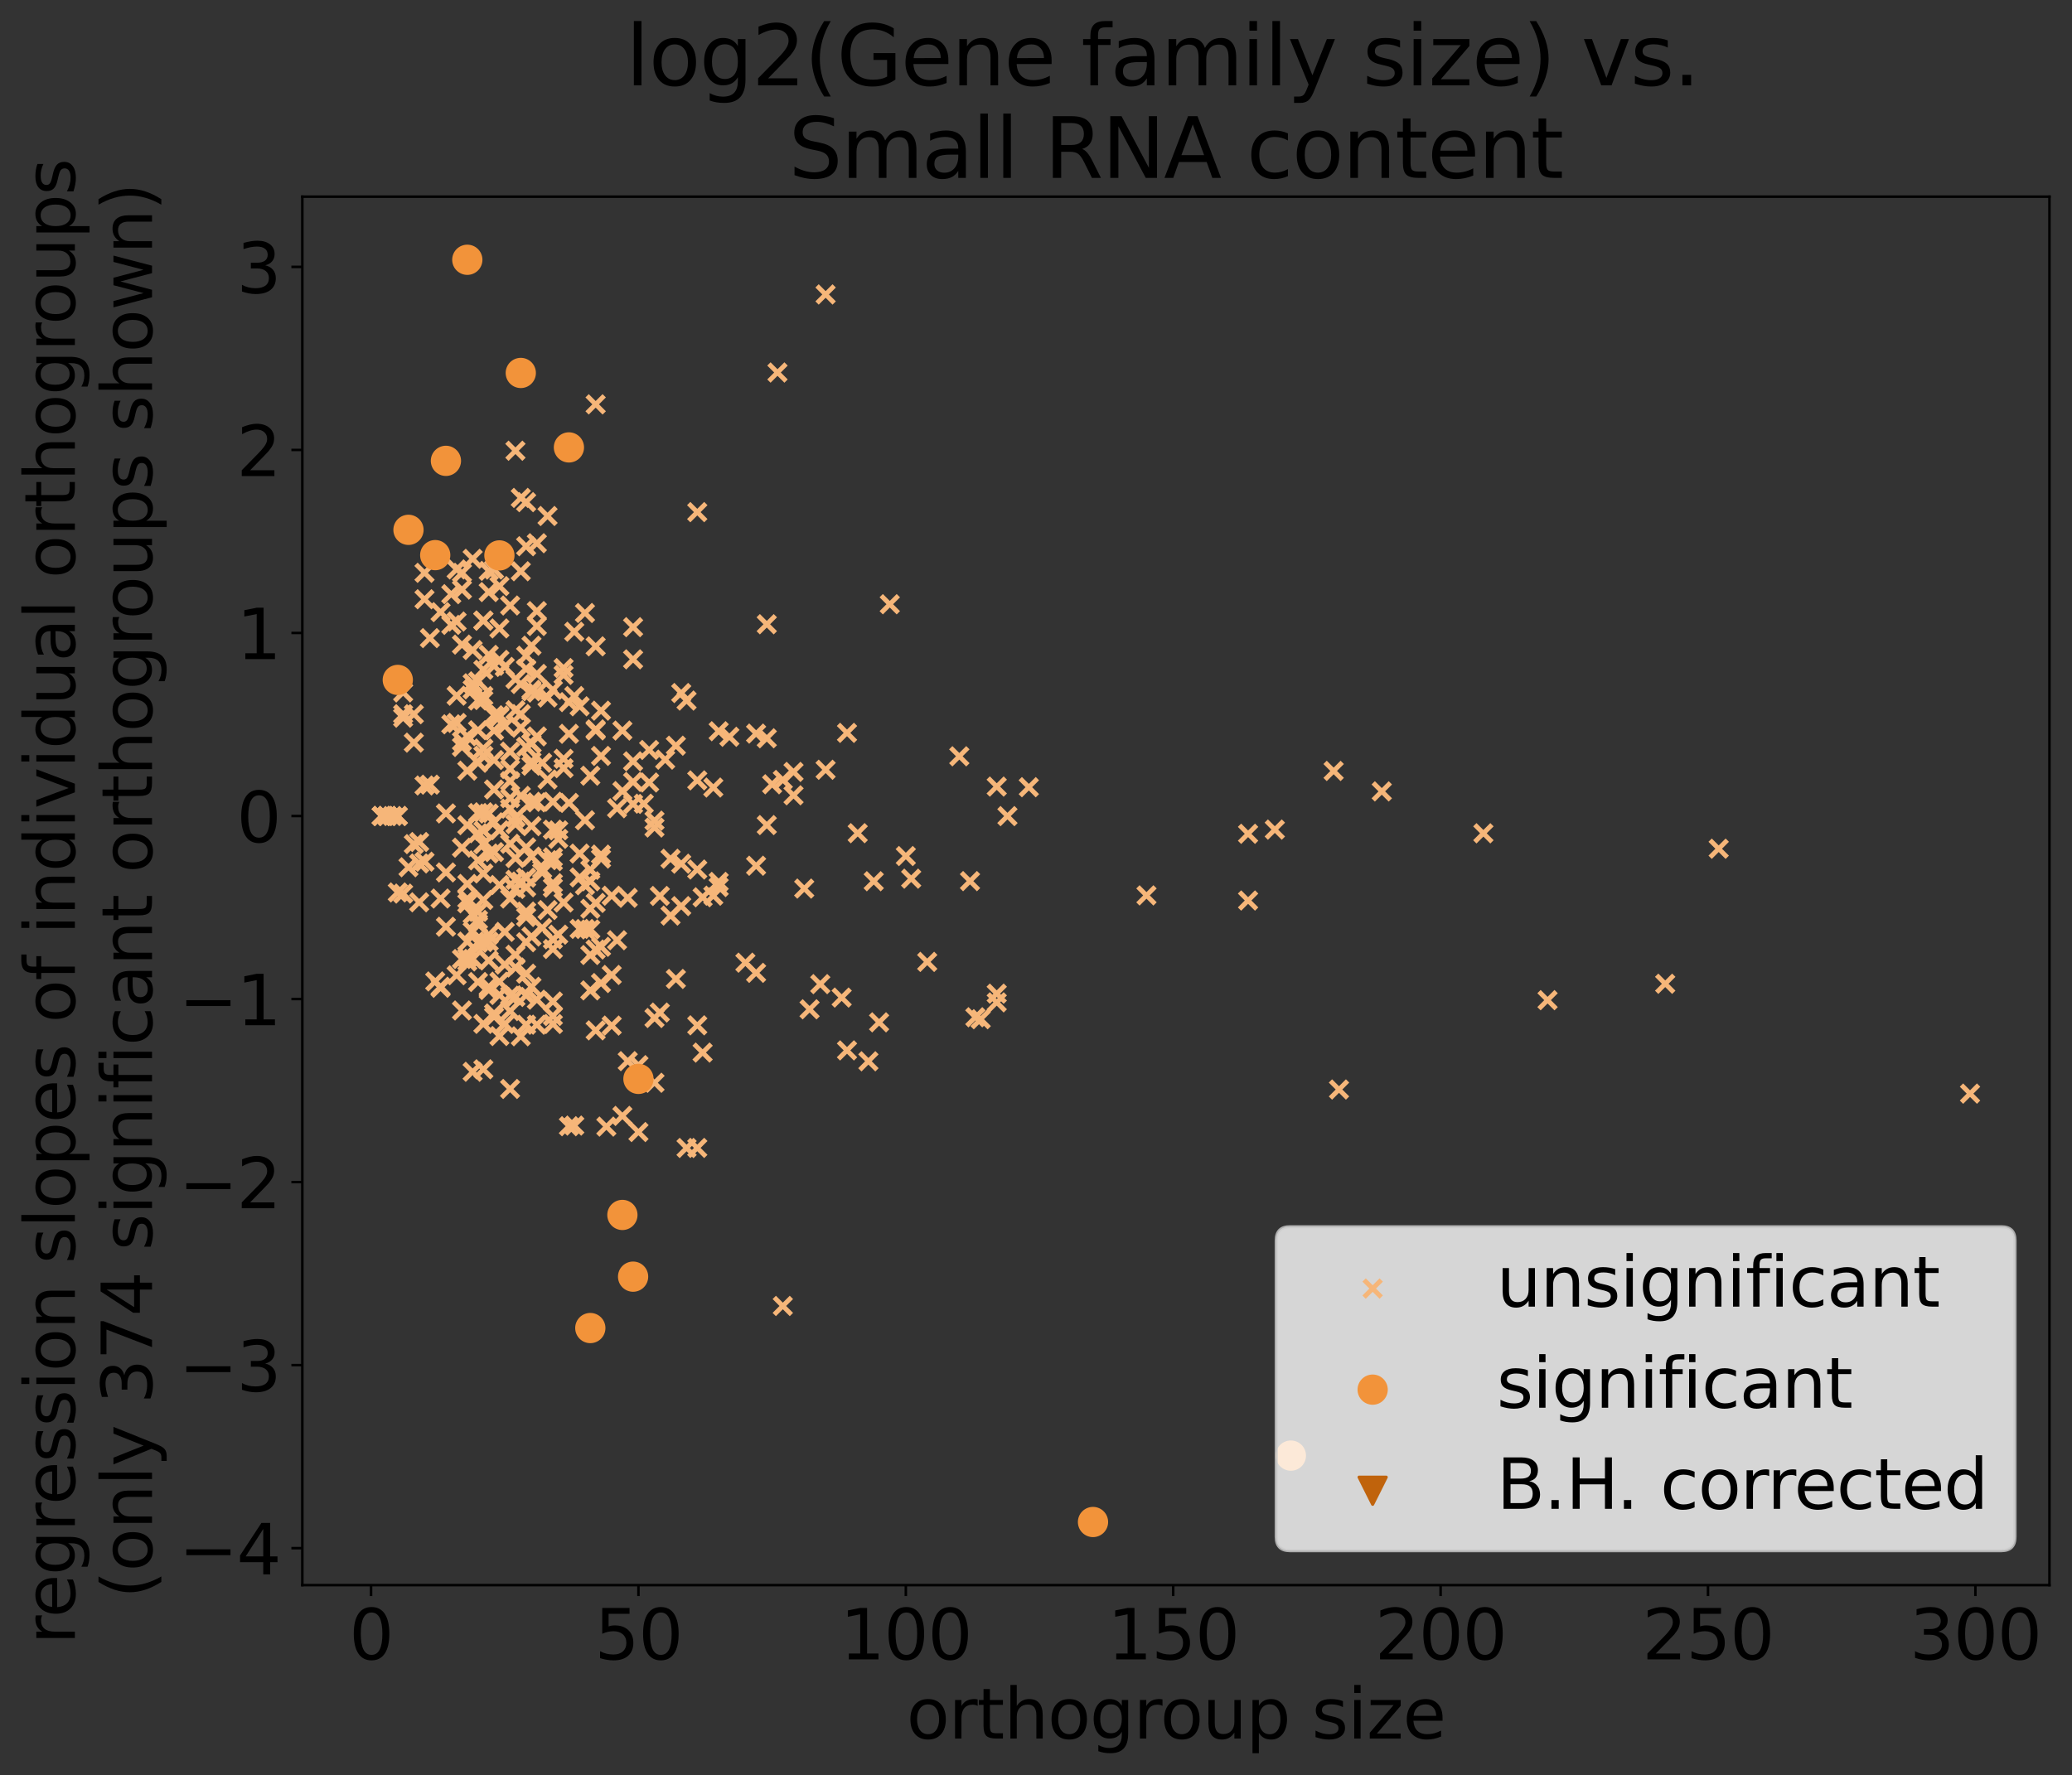 <?xml version="1.0" encoding="utf-8" standalone="no"?>
<!DOCTYPE svg PUBLIC "-//W3C//DTD SVG 1.1//EN"
  "http://www.w3.org/Graphics/SVG/1.1/DTD/svg11.dtd">
<svg xmlns:xlink="http://www.w3.org/1999/xlink" width="661.76pt" height="567.126pt" viewBox="0 0 661.76 567.126" xmlns="http://www.w3.org/2000/svg" version="1.1">
 <rect x="0" y="0" width="661.76" height="567.126" fill="#333333" stroke="none"/>
 <defs>
  <style type="text/css">*{stroke-linejoin: round; stroke-linecap: butt}</style>
 </defs>
 <g id="figure_1">
  <g id="patch_1">
   <path d="M -0 567.126 
L 661.76 567.126 
L 661.76 0 
L -0 0 
L -0 567.126 
z
" style="fill: none"/>
  </g>
  <g id="axes_1">
   <g id="patch_2">
    <path d="M 96.56 506.342 
L 654.56 506.342 
L 654.56 62.822 
L 96.56 62.822 
L 96.56 506.342 
z
" style="fill: none"/>
   </g>
   <g id="PathCollection_1">
    <defs>
     <path id="m6c265d17c9" d="M -2.739 2.739 
L 2.739 -2.739 
M -2.739 -2.739 
L 2.739 2.739 
" style="stroke: #f6b679; stroke-width: 1.5"/>
    </defs>
    <g clip-path="url(#p82e0366557)">
     <use xlink:href="#m6c265d17c9" x="156.083" y="272.622" style="fill: #f6b679; stroke: #f6b679; stroke-width: 1.5"/>
     <use xlink:href="#m6c265d17c9" x="217.571" y="275.897" style="fill: #f6b679; stroke: #f6b679; stroke-width: 1.5"/>
     <use xlink:href="#m6c265d17c9" x="188.535" y="277.866" style="fill: #f6b679; stroke: #f6b679; stroke-width: 1.5"/>
     <use xlink:href="#m6c265d17c9" x="289.306" y="273.449" style="fill: #f6b679; stroke: #f6b679; stroke-width: 1.5"/>
     <use xlink:href="#m6c265d17c9" x="157.791" y="233.355" style="fill: #f6b679; stroke: #f6b679; stroke-width: 1.5"/>
     <use xlink:href="#m6c265d17c9" x="164.623" y="309.049" style="fill: #f6b679; stroke: #f6b679; stroke-width: 1.5"/>
     <use xlink:href="#m6c265d17c9" x="159.499" y="317.829" style="fill: #f6b679; stroke: #f6b679; stroke-width: 1.5"/>
     <use xlink:href="#m6c265d17c9" x="164.623" y="318.455" style="fill: #f6b679; stroke: #f6b679; stroke-width: 1.5"/>
     <use xlink:href="#m6c265d17c9" x="154.375" y="265.373" style="fill: #f6b679; stroke: #f6b679; stroke-width: 1.5"/>
     <use xlink:href="#m6c265d17c9" x="132.171" y="237.222" style="fill: #f6b679; stroke: #f6b679; stroke-width: 1.5"/>
     <use xlink:href="#m6c265d17c9" x="161.207" y="231.893" style="fill: #f6b679; stroke: #f6b679; stroke-width: 1.5"/>
     <use xlink:href="#m6c265d17c9" x="149.251" y="305.914" style="fill: #f6b679; stroke: #f6b679; stroke-width: 1.5"/>
     <use xlink:href="#m6c265d17c9" x="209.031" y="325.186" style="fill: #f6b679; stroke: #f6b679; stroke-width: 1.5"/>
     <use xlink:href="#m6c265d17c9" x="164.623" y="261.167" style="fill: #f6b679; stroke: #f6b679; stroke-width: 1.5"/>
     <use xlink:href="#m6c265d17c9" x="147.543" y="306.342" style="fill: #f6b679; stroke: #f6b679; stroke-width: 1.5"/>
     <use xlink:href="#m6c265d17c9" x="156.083" y="259.876" style="fill: #f6b679; stroke: #f6b679; stroke-width: 1.5"/>
     <use xlink:href="#m6c265d17c9" x="152.667" y="313.681" style="fill: #f6b679; stroke: #f6b679; stroke-width: 1.5"/>
     <use xlink:href="#m6c265d17c9" x="149.251" y="287.108" style="fill: #f6b679; stroke: #f6b679; stroke-width: 1.5"/>
     <use xlink:href="#m6c265d17c9" x="169.747" y="220.336" style="fill: #f6b679; stroke: #f6b679; stroke-width: 1.5"/>
     <use xlink:href="#m6c265d17c9" x="168.039" y="292.926" style="fill: #f6b679; stroke: #f6b679; stroke-width: 1.5"/>
     <use xlink:href="#m6c265d17c9" x="318.342" y="317.409" style="fill: #f6b679; stroke: #f6b679; stroke-width: 1.5"/>
     <use xlink:href="#m6c265d17c9" x="150.959" y="207.633" style="fill: #f6b679; stroke: #f6b679; stroke-width: 1.5"/>
     <use xlink:href="#m6c265d17c9" x="318.342" y="320.187" style="fill: #f6b679; stroke: #f6b679; stroke-width: 1.5"/>
     <use xlink:href="#m6c265d17c9" x="154.375" y="223.615" style="fill: #f6b679; stroke: #f6b679; stroke-width: 1.5"/>
     <use xlink:href="#m6c265d17c9" x="366.166" y="286.02" style="fill: #f6b679; stroke: #f6b679; stroke-width: 1.5"/>
     <use xlink:href="#m6c265d17c9" x="176.579" y="327.1" style="fill: #f6b679; stroke: #f6b679; stroke-width: 1.5"/>
     <use xlink:href="#m6c265d17c9" x="263.687" y="245.891" style="fill: #f6b679; stroke: #f6b679; stroke-width: 1.5"/>
     <use xlink:href="#m6c265d17c9" x="168.039" y="270.684" style="fill: #f6b679; stroke: #f6b679; stroke-width: 1.5"/>
     <use xlink:href="#m6c265d17c9" x="161.207" y="297.677" style="fill: #f6b679; stroke: #f6b679; stroke-width: 1.5"/>
     <use xlink:href="#m6c265d17c9" x="176.579" y="275.096" style="fill: #f6b679; stroke: #f6b679; stroke-width: 1.5"/>
     <use xlink:href="#m6c265d17c9" x="253.439" y="246.573" style="fill: #f6b679; stroke: #f6b679; stroke-width: 1.5"/>
     <use xlink:href="#m6c265d17c9" x="198.783" y="252.69" style="fill: #f6b679; stroke: #f6b679; stroke-width: 1.5"/>
     <use xlink:href="#m6c265d17c9" x="123.632" y="260.66" style="fill: #f6b679; stroke: #f6b679; stroke-width: 1.5"/>
     <use xlink:href="#m6c265d17c9" x="227.819" y="286.112" style="fill: #f6b679; stroke: #f6b679; stroke-width: 1.5"/>
     <use xlink:href="#m6c265d17c9" x="181.703" y="256.47" style="fill: #f6b679; stroke: #f6b679; stroke-width: 1.5"/>
     <use xlink:href="#m6c265d17c9" x="222.695" y="366.685" style="fill: #f6b679; stroke: #f6b679; stroke-width: 1.5"/>
     <use xlink:href="#m6c265d17c9" x="188.535" y="316.363" style="fill: #f6b679; stroke: #f6b679; stroke-width: 1.5"/>
     <use xlink:href="#m6c265d17c9" x="156.083" y="300.752" style="fill: #f6b679; stroke: #f6b679; stroke-width: 1.5"/>
     <use xlink:href="#m6c265d17c9" x="169.747" y="299.165" style="fill: #f6b679; stroke: #f6b679; stroke-width: 1.5"/>
     <use xlink:href="#m6c265d17c9" x="133.879" y="268.96" style="fill: #f6b679; stroke: #f6b679; stroke-width: 1.5"/>
     <use xlink:href="#m6c265d17c9" x="156.083" y="182.363" style="fill: #f6b679; stroke: #f6b679; stroke-width: 1.5"/>
     <use xlink:href="#m6c265d17c9" x="168.039" y="317.95" style="fill: #f6b679; stroke: #f6b679; stroke-width: 1.5"/>
     <use xlink:href="#m6c265d17c9" x="144.127" y="199.609" style="fill: #f6b679; stroke: #f6b679; stroke-width: 1.5"/>
     <use xlink:href="#m6c265d17c9" x="202.199" y="210.613" style="fill: #f6b679; stroke: #f6b679; stroke-width: 1.5"/>
     <use xlink:href="#m6c265d17c9" x="145.835" y="230.931" style="fill: #f6b679; stroke: #f6b679; stroke-width: 1.5"/>
     <use xlink:href="#m6c265d17c9" x="190.243" y="303.311" style="fill: #f6b679; stroke: #f6b679; stroke-width: 1.5"/>
     <use xlink:href="#m6c265d17c9" x="147.543" y="236.799" style="fill: #f6b679; stroke: #f6b679; stroke-width: 1.5"/>
     <use xlink:href="#m6c265d17c9" x="157.791" y="272.196" style="fill: #f6b679; stroke: #f6b679; stroke-width: 1.5"/>
     <use xlink:href="#m6c265d17c9" x="168.039" y="311.026" style="fill: #f6b679; stroke: #f6b679; stroke-width: 1.5"/>
     <use xlink:href="#m6c265d17c9" x="168.039" y="160.405" style="fill: #f6b679; stroke: #f6b679; stroke-width: 1.5"/>
     <use xlink:href="#m6c265d17c9" x="166.331" y="232.457" style="fill: #f6b679; stroke: #f6b679; stroke-width: 1.5"/>
     <use xlink:href="#m6c265d17c9" x="169.747" y="256.112" style="fill: #f6b679; stroke: #f6b679; stroke-width: 1.5"/>
     <use xlink:href="#m6c265d17c9" x="123.632" y="260.66" style="fill: #f6b679; stroke: #f6b679; stroke-width: 1.5"/>
     <use xlink:href="#m6c265d17c9" x="222.695" y="163.589" style="fill: #f6b679; stroke: #f6b679; stroke-width: 1.5"/>
     <use xlink:href="#m6c265d17c9" x="168.039" y="280.368" style="fill: #f6b679; stroke: #f6b679; stroke-width: 1.5"/>
     <use xlink:href="#m6c265d17c9" x="152.667" y="293.847" style="fill: #f6b679; stroke: #f6b679; stroke-width: 1.5"/>
     <use xlink:href="#m6c265d17c9" x="186.827" y="282.782" style="fill: #f6b679; stroke: #f6b679; stroke-width: 1.5"/>
     <use xlink:href="#m6c265d17c9" x="157.791" y="242.773" style="fill: #f6b679; stroke: #f6b679; stroke-width: 1.5"/>
     <use xlink:href="#m6c265d17c9" x="142.419" y="278.683" style="fill: #f6b679; stroke: #f6b679; stroke-width: 1.5"/>
     <use xlink:href="#m6c265d17c9" x="157.791" y="228.479" style="fill: #f6b679; stroke: #f6b679; stroke-width: 1.5"/>
     <use xlink:href="#m6c265d17c9" x="188.535" y="296.887" style="fill: #f6b679; stroke: #f6b679; stroke-width: 1.5"/>
     <use xlink:href="#m6c265d17c9" x="159.499" y="228.961" style="fill: #f6b679; stroke: #f6b679; stroke-width: 1.5"/>
     <use xlink:href="#m6c265d17c9" x="128.755" y="221.197" style="fill: #f6b679; stroke: #f6b679; stroke-width: 1.5"/>
     <use xlink:href="#m6c265d17c9" x="156.083" y="316.24" style="fill: #f6b679; stroke: #f6b679; stroke-width: 1.5"/>
     <use xlink:href="#m6c265d17c9" x="145.835" y="311.528" style="fill: #f6b679; stroke: #f6b679; stroke-width: 1.5"/>
     <use xlink:href="#m6c265d17c9" x="154.375" y="259.468" style="fill: #f6b679; stroke: #f6b679; stroke-width: 1.5"/>
     <use xlink:href="#m6c265d17c9" x="190.243" y="233.321" style="fill: #f6b679; stroke: #f6b679; stroke-width: 1.5"/>
     <use xlink:href="#m6c265d17c9" x="128.755" y="229.259" style="fill: #f6b679; stroke: #f6b679; stroke-width: 1.5"/>
     <use xlink:href="#m6c265d17c9" x="137.295" y="250.652" style="fill: #f6b679; stroke: #f6b679; stroke-width: 1.5"/>
     <use xlink:href="#m6c265d17c9" x="195.367" y="327.604" style="fill: #f6b679; stroke: #f6b679; stroke-width: 1.5"/>
     <use xlink:href="#m6c265d17c9" x="200.491" y="338.959" style="fill: #f6b679; stroke: #f6b679; stroke-width: 1.5"/>
     <use xlink:href="#m6c265d17c9" x="191.951" y="314.019" style="fill: #f6b679; stroke: #f6b679; stroke-width: 1.5"/>
     <use xlink:href="#m6c265d17c9" x="188.535" y="290.292" style="fill: #f6b679; stroke: #f6b679; stroke-width: 1.5"/>
     <use xlink:href="#m6c265d17c9" x="200.491" y="286.799" style="fill: #f6b679; stroke: #f6b679; stroke-width: 1.5"/>
     <use xlink:href="#m6c265d17c9" x="171.455" y="319.331" style="fill: #f6b679; stroke: #f6b679; stroke-width: 1.5"/>
     <use xlink:href="#m6c265d17c9" x="222.695" y="249.278" style="fill: #f6b679; stroke: #f6b679; stroke-width: 1.5"/>
     <use xlink:href="#m6c265d17c9" x="229.527" y="283.339" style="fill: #f6b679; stroke: #f6b679; stroke-width: 1.5"/>
     <use xlink:href="#m6c265d17c9" x="164.623" y="281.041" style="fill: #f6b679; stroke: #f6b679; stroke-width: 1.5"/>
     <use xlink:href="#m6c265d17c9" x="159.499" y="330.949" style="fill: #f6b679; stroke: #f6b679; stroke-width: 1.5"/>
     <use xlink:href="#m6c265d17c9" x="149.251" y="307.113" style="fill: #f6b679; stroke: #f6b679; stroke-width: 1.5"/>
     <use xlink:href="#m6c265d17c9" x="154.375" y="198.262" style="fill: #f6b679; stroke: #f6b679; stroke-width: 1.5"/>
     <use xlink:href="#m6c265d17c9" x="178.287" y="265.238" style="fill: #f6b679; stroke: #f6b679; stroke-width: 1.5"/>
     <use xlink:href="#m6c265d17c9" x="161.207" y="213.033" style="fill: #f6b679; stroke: #f6b679; stroke-width: 1.5"/>
     <use xlink:href="#m6c265d17c9" x="321.758" y="260.69" style="fill: #f6b679; stroke: #f6b679; stroke-width: 1.5"/>
     <use xlink:href="#m6c265d17c9" x="190.243" y="288.423" style="fill: #f6b679; stroke: #f6b679; stroke-width: 1.5"/>
     <use xlink:href="#m6c265d17c9" x="121.924" y="260.66" style="fill: #f6b679; stroke: #f6b679; stroke-width: 1.5"/>
     <use xlink:href="#m6c265d17c9" x="246.607" y="250.528" style="fill: #f6b679; stroke: #f6b679; stroke-width: 1.5"/>
     <use xlink:href="#m6c265d17c9" x="157.791" y="323.732" style="fill: #f6b679; stroke: #f6b679; stroke-width: 1.5"/>
     <use xlink:href="#m6c265d17c9" x="261.979" y="314.361" style="fill: #f6b679; stroke: #f6b679; stroke-width: 1.5"/>
     <use xlink:href="#m6c265d17c9" x="227.819" y="251.567" style="fill: #f6b679; stroke: #f6b679; stroke-width: 1.5"/>
     <use xlink:href="#m6c265d17c9" x="168.039" y="327.319" style="fill: #f6b679; stroke: #f6b679; stroke-width: 1.5"/>
     <use xlink:href="#m6c265d17c9" x="164.623" y="216.922" style="fill: #f6b679; stroke: #f6b679; stroke-width: 1.5"/>
     <use xlink:href="#m6c265d17c9" x="217.571" y="289.44" style="fill: #f6b679; stroke: #f6b679; stroke-width: 1.5"/>
     <use xlink:href="#m6c265d17c9" x="144.127" y="231.367" style="fill: #f6b679; stroke: #f6b679; stroke-width: 1.5"/>
     <use xlink:href="#m6c265d17c9" x="150.959" y="178.511" style="fill: #f6b679; stroke: #f6b679; stroke-width: 1.5"/>
     <use xlink:href="#m6c265d17c9" x="152.667" y="291.277" style="fill: #f6b679; stroke: #f6b679; stroke-width: 1.5"/>
     <use xlink:href="#m6c265d17c9" x="154.375" y="341.568" style="fill: #f6b679; stroke: #f6b679; stroke-width: 1.5"/>
     <use xlink:href="#m6c265d17c9" x="176.579" y="283.557" style="fill: #f6b679; stroke: #f6b679; stroke-width: 1.5"/>
     <use xlink:href="#m6c265d17c9" x="425.946" y="246.265" style="fill: #f6b679; stroke: #f6b679; stroke-width: 1.5"/>
     <use xlink:href="#m6c265d17c9" x="238.067" y="307.507" style="fill: #f6b679; stroke: #f6b679; stroke-width: 1.5"/>
     <use xlink:href="#m6c265d17c9" x="224.403" y="336.233" style="fill: #f6b679; stroke: #f6b679; stroke-width: 1.5"/>
     <use xlink:href="#m6c265d17c9" x="162.915" y="322.985" style="fill: #f6b679; stroke: #f6b679; stroke-width: 1.5"/>
     <use xlink:href="#m6c265d17c9" x="179.995" y="245.385" style="fill: #f6b679; stroke: #f6b679; stroke-width: 1.5"/>
     <use xlink:href="#m6c265d17c9" x="398.618" y="266.343" style="fill: #f6b679; stroke: #f6b679; stroke-width: 1.5"/>
     <use xlink:href="#m6c265d17c9" x="154.375" y="213.949" style="fill: #f6b679; stroke: #f6b679; stroke-width: 1.5"/>
     <use xlink:href="#m6c265d17c9" x="135.587" y="250.906" style="fill: #f6b679; stroke: #f6b679; stroke-width: 1.5"/>
     <use xlink:href="#m6c265d17c9" x="441.317" y="252.797" style="fill: #f6b679; stroke: #f6b679; stroke-width: 1.5"/>
     <use xlink:href="#m6c265d17c9" x="164.623" y="274.094" style="fill: #f6b679; stroke: #f6b679; stroke-width: 1.5"/>
     <use xlink:href="#m6c265d17c9" x="202.199" y="249.771" style="fill: #f6b679; stroke: #f6b679; stroke-width: 1.5"/>
     <use xlink:href="#m6c265d17c9" x="164.623" y="283.964" style="fill: #f6b679; stroke: #f6b679; stroke-width: 1.5"/>
     <use xlink:href="#m6c265d17c9" x="210.739" y="286.197" style="fill: #f6b679; stroke: #f6b679; stroke-width: 1.5"/>
     <use xlink:href="#m6c265d17c9" x="157.791" y="181.936" style="fill: #f6b679; stroke: #f6b679; stroke-width: 1.5"/>
     <use xlink:href="#m6c265d17c9" x="169.747" y="237.496" style="fill: #f6b679; stroke: #f6b679; stroke-width: 1.5"/>
     <use xlink:href="#m6c265d17c9" x="178.287" y="267.95" style="fill: #f6b679; stroke: #f6b679; stroke-width: 1.5"/>
     <use xlink:href="#m6c265d17c9" x="162.915" y="193.415" style="fill: #f6b679; stroke: #f6b679; stroke-width: 1.5"/>
     <use xlink:href="#m6c265d17c9" x="152.667" y="217.63" style="fill: #f6b679; stroke: #f6b679; stroke-width: 1.5"/>
     <use xlink:href="#m6c265d17c9" x="140.711" y="195.534" style="fill: #f6b679; stroke: #f6b679; stroke-width: 1.5"/>
     <use xlink:href="#m6c265d17c9" x="147.543" y="238.604" style="fill: #f6b679; stroke: #f6b679; stroke-width: 1.5"/>
     <use xlink:href="#m6c265d17c9" x="121.924" y="260.66" style="fill: #f6b679; stroke: #f6b679; stroke-width: 1.5"/>
     <use xlink:href="#m6c265d17c9" x="137.295" y="203.835" style="fill: #f6b679; stroke: #f6b679; stroke-width: 1.5"/>
     <use xlink:href="#m6c265d17c9" x="159.499" y="313.577" style="fill: #f6b679; stroke: #f6b679; stroke-width: 1.5"/>
     <use xlink:href="#m6c265d17c9" x="229.527" y="233.577" style="fill: #f6b679; stroke: #f6b679; stroke-width: 1.5"/>
     <use xlink:href="#m6c265d17c9" x="152.667" y="266.159" style="fill: #f6b679; stroke: #f6b679; stroke-width: 1.5"/>
     <use xlink:href="#m6c265d17c9" x="318.342" y="251.257" style="fill: #f6b679; stroke: #f6b679; stroke-width: 1.5"/>
     <use xlink:href="#m6c265d17c9" x="142.419" y="296.034" style="fill: #f6b679; stroke: #f6b679; stroke-width: 1.5"/>
     <use xlink:href="#m6c265d17c9" x="191.951" y="241.469" style="fill: #f6b679; stroke: #f6b679; stroke-width: 1.5"/>
     <use xlink:href="#m6c265d17c9" x="140.711" y="315.181" style="fill: #f6b679; stroke: #f6b679; stroke-width: 1.5"/>
     <use xlink:href="#m6c265d17c9" x="256.855" y="283.843" style="fill: #f6b679; stroke: #f6b679; stroke-width: 1.5"/>
     <use xlink:href="#m6c265d17c9" x="202.199" y="200.333" style="fill: #f6b679; stroke: #f6b679; stroke-width: 1.5"/>
     <use xlink:href="#m6c265d17c9" x="188.535" y="305.06" style="fill: #f6b679; stroke: #f6b679; stroke-width: 1.5"/>
     <use xlink:href="#m6c265d17c9" x="168.039" y="291.182" style="fill: #f6b679; stroke: #f6b679; stroke-width: 1.5"/>
     <use xlink:href="#m6c265d17c9" x="145.835" y="222.224" style="fill: #f6b679; stroke: #f6b679; stroke-width: 1.5"/>
     <use xlink:href="#m6c265d17c9" x="171.455" y="327.33" style="fill: #f6b679; stroke: #f6b679; stroke-width: 1.5"/>
     <use xlink:href="#m6c265d17c9" x="154.375" y="198.225" style="fill: #f6b679; stroke: #f6b679; stroke-width: 1.5"/>
     <use xlink:href="#m6c265d17c9" x="135.587" y="191.422" style="fill: #f6b679; stroke: #f6b679; stroke-width: 1.5"/>
     <use xlink:href="#m6c265d17c9" x="186.827" y="296.753" style="fill: #f6b679; stroke: #f6b679; stroke-width: 1.5"/>
     <use xlink:href="#m6c265d17c9" x="280.766" y="326.566" style="fill: #f6b679; stroke: #f6b679; stroke-width: 1.5"/>
     <use xlink:href="#m6c265d17c9" x="205.615" y="256.727" style="fill: #f6b679; stroke: #f6b679; stroke-width: 1.5"/>
     <use xlink:href="#m6c265d17c9" x="244.899" y="199.404" style="fill: #f6b679; stroke: #f6b679; stroke-width: 1.5"/>
     <use xlink:href="#m6c265d17c9" x="241.483" y="310.758" style="fill: #f6b679; stroke: #f6b679; stroke-width: 1.5"/>
     <use xlink:href="#m6c265d17c9" x="152.667" y="301.153" style="fill: #f6b679; stroke: #f6b679; stroke-width: 1.5"/>
     <use xlink:href="#m6c265d17c9" x="133.879" y="275.821" style="fill: #f6b679; stroke: #f6b679; stroke-width: 1.5"/>
     <use xlink:href="#m6c265d17c9" x="258.563" y="322.402" style="fill: #f6b679; stroke: #f6b679; stroke-width: 1.5"/>
     <use xlink:href="#m6c265d17c9" x="168.039" y="209.456" style="fill: #f6b679; stroke: #f6b679; stroke-width: 1.5"/>
     <use xlink:href="#m6c265d17c9" x="244.899" y="235.829" style="fill: #f6b679; stroke: #f6b679; stroke-width: 1.5"/>
     <use xlink:href="#m6c265d17c9" x="183.411" y="359.551" style="fill: #f6b679; stroke: #f6b679; stroke-width: 1.5"/>
     <use xlink:href="#m6c265d17c9" x="173.163" y="296.421" style="fill: #f6b679; stroke: #f6b679; stroke-width: 1.5"/>
     <use xlink:href="#m6c265d17c9" x="162.915" y="254.969" style="fill: #f6b679; stroke: #f6b679; stroke-width: 1.5"/>
     <use xlink:href="#m6c265d17c9" x="150.959" y="297.482" style="fill: #f6b679; stroke: #f6b679; stroke-width: 1.5"/>
     <use xlink:href="#m6c265d17c9" x="185.119" y="280.271" style="fill: #f6b679; stroke: #f6b679; stroke-width: 1.5"/>
     <use xlink:href="#m6c265d17c9" x="209.031" y="264.349" style="fill: #f6b679; stroke: #f6b679; stroke-width: 1.5"/>
     <use xlink:href="#m6c265d17c9" x="162.915" y="258.32" style="fill: #f6b679; stroke: #f6b679; stroke-width: 1.5"/>
     <use xlink:href="#m6c265d17c9" x="253.439" y="254.039" style="fill: #f6b679; stroke: #f6b679; stroke-width: 1.5"/>
     <use xlink:href="#m6c265d17c9" x="127.047" y="260.66" style="fill: #f6b679; stroke: #f6b679; stroke-width: 1.5"/>
     <use xlink:href="#m6c265d17c9" x="150.959" y="220.211" style="fill: #f6b679; stroke: #f6b679; stroke-width: 1.5"/>
     <use xlink:href="#m6c265d17c9" x="166.331" y="281.588" style="fill: #f6b679; stroke: #f6b679; stroke-width: 1.5"/>
     <use xlink:href="#m6c265d17c9" x="161.207" y="308.119" style="fill: #f6b679; stroke: #f6b679; stroke-width: 1.5"/>
     <use xlink:href="#m6c265d17c9" x="159.499" y="265.206" style="fill: #f6b679; stroke: #f6b679; stroke-width: 1.5"/>
     <use xlink:href="#m6c265d17c9" x="407.158" y="264.998" style="fill: #f6b679; stroke: #f6b679; stroke-width: 1.5"/>
     <use xlink:href="#m6c265d17c9" x="244.899" y="263.552" style="fill: #f6b679; stroke: #f6b679; stroke-width: 1.5"/>
     <use xlink:href="#m6c265d17c9" x="210.739" y="323.442" style="fill: #f6b679; stroke: #f6b679; stroke-width: 1.5"/>
     <use xlink:href="#m6c265d17c9" x="241.483" y="234.335" style="fill: #f6b679; stroke: #f6b679; stroke-width: 1.5"/>
     <use xlink:href="#m6c265d17c9" x="181.703" y="234.403" style="fill: #f6b679; stroke: #f6b679; stroke-width: 1.5"/>
     <use xlink:href="#m6c265d17c9" x="193.659" y="359.871" style="fill: #f6b679; stroke: #f6b679; stroke-width: 1.5"/>
     <use xlink:href="#m6c265d17c9" x="166.331" y="182.478" style="fill: #f6b679; stroke: #f6b679; stroke-width: 1.5"/>
     <use xlink:href="#m6c265d17c9" x="164.623" y="143.981" style="fill: #f6b679; stroke: #f6b679; stroke-width: 1.5"/>
     <use xlink:href="#m6c265d17c9" x="152.667" y="223.764" style="fill: #f6b679; stroke: #f6b679; stroke-width: 1.5"/>
     <use xlink:href="#m6c265d17c9" x="171.455" y="235.23" style="fill: #f6b679; stroke: #f6b679; stroke-width: 1.5"/>
     <use xlink:href="#m6c265d17c9" x="215.863" y="312.707" style="fill: #f6b679; stroke: #f6b679; stroke-width: 1.5"/>
     <use xlink:href="#m6c265d17c9" x="156.083" y="209.191" style="fill: #f6b679; stroke: #f6b679; stroke-width: 1.5"/>
     <use xlink:href="#m6c265d17c9" x="186.827" y="262.016" style="fill: #f6b679; stroke: #f6b679; stroke-width: 1.5"/>
     <use xlink:href="#m6c265d17c9" x="198.783" y="356.456" style="fill: #f6b679; stroke: #f6b679; stroke-width: 1.5"/>
     <use xlink:href="#m6c265d17c9" x="169.747" y="243.232" style="fill: #f6b679; stroke: #f6b679; stroke-width: 1.5"/>
     <use xlink:href="#m6c265d17c9" x="219.279" y="366.703" style="fill: #f6b679; stroke: #f6b679; stroke-width: 1.5"/>
     <use xlink:href="#m6c265d17c9" x="144.127" y="189.797" style="fill: #f6b679; stroke: #f6b679; stroke-width: 1.5"/>
     <use xlink:href="#m6c265d17c9" x="215.863" y="238.201" style="fill: #f6b679; stroke: #f6b679; stroke-width: 1.5"/>
     <use xlink:href="#m6c265d17c9" x="159.499" y="187.229" style="fill: #f6b679; stroke: #f6b679; stroke-width: 1.5"/>
     <use xlink:href="#m6c265d17c9" x="169.747" y="244.606" style="fill: #f6b679; stroke: #f6b679; stroke-width: 1.5"/>
     <use xlink:href="#m6c265d17c9" x="157.791" y="262.662" style="fill: #f6b679; stroke: #f6b679; stroke-width: 1.5"/>
     <use xlink:href="#m6c265d17c9" x="159.499" y="210.785" style="fill: #f6b679; stroke: #f6b679; stroke-width: 1.5"/>
     <use xlink:href="#m6c265d17c9" x="121.924" y="260.66" style="fill: #f6b679; stroke: #f6b679; stroke-width: 1.5"/>
     <use xlink:href="#m6c265d17c9" x="195.367" y="286.128" style="fill: #f6b679; stroke: #f6b679; stroke-width: 1.5"/>
     <use xlink:href="#m6c265d17c9" x="209.031" y="345.873" style="fill: #f6b679; stroke: #f6b679; stroke-width: 1.5"/>
     <use xlink:href="#m6c265d17c9" x="176.579" y="324.56" style="fill: #f6b679; stroke: #f6b679; stroke-width: 1.5"/>
     <use xlink:href="#m6c265d17c9" x="147.543" y="205.911" style="fill: #f6b679; stroke: #f6b679; stroke-width: 1.5"/>
     <use xlink:href="#m6c265d17c9" x="311.51" y="324.943" style="fill: #f6b679; stroke: #f6b679; stroke-width: 1.5"/>
     <use xlink:href="#m6c265d17c9" x="147.543" y="322.78" style="fill: #f6b679; stroke: #f6b679; stroke-width: 1.5"/>
     <use xlink:href="#m6c265d17c9" x="250.023" y="417.169" style="fill: #f6b679; stroke: #f6b679; stroke-width: 1.5"/>
     <use xlink:href="#m6c265d17c9" x="161.207" y="327.097" style="fill: #f6b679; stroke: #f6b679; stroke-width: 1.5"/>
     <use xlink:href="#m6c265d17c9" x="197.075" y="300.346" style="fill: #f6b679; stroke: #f6b679; stroke-width: 1.5"/>
     <use xlink:href="#m6c265d17c9" x="176.579" y="256.108" style="fill: #f6b679; stroke: #f6b679; stroke-width: 1.5"/>
     <use xlink:href="#m6c265d17c9" x="128.755" y="285.44" style="fill: #f6b679; stroke: #f6b679; stroke-width: 1.5"/>
     <use xlink:href="#m6c265d17c9" x="309.802" y="281.458" style="fill: #f6b679; stroke: #f6b679; stroke-width: 1.5"/>
     <use xlink:href="#m6c265d17c9" x="169.747" y="315.207" style="fill: #f6b679; stroke: #f6b679; stroke-width: 1.5"/>
     <use xlink:href="#m6c265d17c9" x="145.835" y="198.536" style="fill: #f6b679; stroke: #f6b679; stroke-width: 1.5"/>
     <use xlink:href="#m6c265d17c9" x="166.331" y="254.226" style="fill: #f6b679; stroke: #f6b679; stroke-width: 1.5"/>
     <use xlink:href="#m6c265d17c9" x="190.243" y="129.16" style="fill: #f6b679; stroke: #f6b679; stroke-width: 1.5"/>
     <use xlink:href="#m6c265d17c9" x="173.163" y="277.605" style="fill: #f6b679; stroke: #f6b679; stroke-width: 1.5"/>
     <use xlink:href="#m6c265d17c9" x="156.083" y="298.647" style="fill: #f6b679; stroke: #f6b679; stroke-width: 1.5"/>
     <use xlink:href="#m6c265d17c9" x="191.951" y="274.266" style="fill: #f6b679; stroke: #f6b679; stroke-width: 1.5"/>
     <use xlink:href="#m6c265d17c9" x="188.535" y="281.508" style="fill: #f6b679; stroke: #f6b679; stroke-width: 1.5"/>
     <use xlink:href="#m6c265d17c9" x="198.783" y="233.361" style="fill: #f6b679; stroke: #f6b679; stroke-width: 1.5"/>
     <use xlink:href="#m6c265d17c9" x="168.039" y="300.987" style="fill: #f6b679; stroke: #f6b679; stroke-width: 1.5"/>
     <use xlink:href="#m6c265d17c9" x="222.695" y="277.755" style="fill: #f6b679; stroke: #f6b679; stroke-width: 1.5"/>
     <use xlink:href="#m6c265d17c9" x="150.959" y="292.048" style="fill: #f6b679; stroke: #f6b679; stroke-width: 1.5"/>
     <use xlink:href="#m6c265d17c9" x="188.535" y="247.785" style="fill: #f6b679; stroke: #f6b679; stroke-width: 1.5"/>
     <use xlink:href="#m6c265d17c9" x="139.003" y="313.5" style="fill: #f6b679; stroke: #f6b679; stroke-width: 1.5"/>
     <use xlink:href="#m6c265d17c9" x="154.375" y="327.059" style="fill: #f6b679; stroke: #f6b679; stroke-width: 1.5"/>
     <use xlink:href="#m6c265d17c9" x="150.959" y="342.365" style="fill: #f6b679; stroke: #f6b679; stroke-width: 1.5"/>
     <use xlink:href="#m6c265d17c9" x="176.579" y="282.121" style="fill: #f6b679; stroke: #f6b679; stroke-width: 1.5"/>
     <use xlink:href="#m6c265d17c9" x="241.483" y="276.545" style="fill: #f6b679; stroke: #f6b679; stroke-width: 1.5"/>
     <use xlink:href="#m6c265d17c9" x="202.199" y="243.191" style="fill: #f6b679; stroke: #f6b679; stroke-width: 1.5"/>
     <use xlink:href="#m6c265d17c9" x="174.871" y="248.985" style="fill: #f6b679; stroke: #f6b679; stroke-width: 1.5"/>
     <use xlink:href="#m6c265d17c9" x="125.339" y="260.66" style="fill: #f6b679; stroke: #f6b679; stroke-width: 1.5"/>
     <use xlink:href="#m6c265d17c9" x="398.618" y="287.656" style="fill: #f6b679; stroke: #f6b679; stroke-width: 1.5"/>
     <use xlink:href="#m6c265d17c9" x="179.995" y="242.391" style="fill: #f6b679; stroke: #f6b679; stroke-width: 1.5"/>
     <use xlink:href="#m6c265d17c9" x="179.995" y="288.301" style="fill: #f6b679; stroke: #f6b679; stroke-width: 1.5"/>
     <use xlink:href="#m6c265d17c9" x="135.587" y="275.255" style="fill: #f6b679; stroke: #f6b679; stroke-width: 1.5"/>
     <use xlink:href="#m6c265d17c9" x="152.667" y="233.265" style="fill: #f6b679; stroke: #f6b679; stroke-width: 1.5"/>
     <use xlink:href="#m6c265d17c9" x="191.951" y="227.014" style="fill: #f6b679; stroke: #f6b679; stroke-width: 1.5"/>
     <use xlink:href="#m6c265d17c9" x="150.959" y="306.298" style="fill: #f6b679; stroke: #f6b679; stroke-width: 1.5"/>
     <use xlink:href="#m6c265d17c9" x="186.827" y="195.807" style="fill: #f6b679; stroke: #f6b679; stroke-width: 1.5"/>
     <use xlink:href="#m6c265d17c9" x="494.265" y="319.485" style="fill: #f6b679; stroke: #f6b679; stroke-width: 1.5"/>
     <use xlink:href="#m6c265d17c9" x="162.915" y="347.849" style="fill: #f6b679; stroke: #f6b679; stroke-width: 1.5"/>
     <use xlink:href="#m6c265d17c9" x="171.455" y="199.975" style="fill: #f6b679; stroke: #f6b679; stroke-width: 1.5"/>
     <use xlink:href="#m6c265d17c9" x="147.543" y="182.984" style="fill: #f6b679; stroke: #f6b679; stroke-width: 1.5"/>
     <use xlink:href="#m6c265d17c9" x="548.921" y="271.113" style="fill: #f6b679; stroke: #f6b679; stroke-width: 1.5"/>
     <use xlink:href="#m6c265d17c9" x="132.171" y="269.633" style="fill: #f6b679; stroke: #f6b679; stroke-width: 1.5"/>
     <use xlink:href="#m6c265d17c9" x="166.331" y="331.022" style="fill: #f6b679; stroke: #f6b679; stroke-width: 1.5"/>
     <use xlink:href="#m6c265d17c9" x="171.455" y="195.205" style="fill: #f6b679; stroke: #f6b679; stroke-width: 1.5"/>
     <use xlink:href="#m6c265d17c9" x="169.747" y="206.251" style="fill: #f6b679; stroke: #f6b679; stroke-width: 1.5"/>
     <use xlink:href="#m6c265d17c9" x="174.871" y="164.825" style="fill: #f6b679; stroke: #f6b679; stroke-width: 1.5"/>
     <use xlink:href="#m6c265d17c9" x="190.243" y="232.988" style="fill: #f6b679; stroke: #f6b679; stroke-width: 1.5"/>
     <use xlink:href="#m6c265d17c9" x="157.791" y="324.759" style="fill: #f6b679; stroke: #f6b679; stroke-width: 1.5"/>
     <use xlink:href="#m6c265d17c9" x="162.915" y="269.535" style="fill: #f6b679; stroke: #f6b679; stroke-width: 1.5"/>
     <use xlink:href="#m6c265d17c9" x="169.747" y="237.529" style="fill: #f6b679; stroke: #f6b679; stroke-width: 1.5"/>
     <use xlink:href="#m6c265d17c9" x="159.499" y="282.69" style="fill: #f6b679; stroke: #f6b679; stroke-width: 1.5"/>
     <use xlink:href="#m6c265d17c9" x="159.499" y="228.508" style="fill: #f6b679; stroke: #f6b679; stroke-width: 1.5"/>
     <use xlink:href="#m6c265d17c9" x="179.995" y="213.392" style="fill: #f6b679; stroke: #f6b679; stroke-width: 1.5"/>
     <use xlink:href="#m6c265d17c9" x="128.755" y="228.143" style="fill: #f6b679; stroke: #f6b679; stroke-width: 1.5"/>
     <use xlink:href="#m6c265d17c9" x="250.023" y="249.129" style="fill: #f6b679; stroke: #f6b679; stroke-width: 1.5"/>
     <use xlink:href="#m6c265d17c9" x="156.083" y="189.131" style="fill: #f6b679; stroke: #f6b679; stroke-width: 1.5"/>
     <use xlink:href="#m6c265d17c9" x="164.623" y="263.252" style="fill: #f6b679; stroke: #f6b679; stroke-width: 1.5"/>
     <use xlink:href="#m6c265d17c9" x="152.667" y="295.013" style="fill: #f6b679; stroke: #f6b679; stroke-width: 1.5"/>
     <use xlink:href="#m6c265d17c9" x="169.747" y="263.902" style="fill: #f6b679; stroke: #f6b679; stroke-width: 1.5"/>
     <use xlink:href="#m6c265d17c9" x="229.527" y="281.706" style="fill: #f6b679; stroke: #f6b679; stroke-width: 1.5"/>
     <use xlink:href="#m6c265d17c9" x="162.915" y="287.014" style="fill: #f6b679; stroke: #f6b679; stroke-width: 1.5"/>
     <use xlink:href="#m6c265d17c9" x="147.543" y="188.338" style="fill: #f6b679; stroke: #f6b679; stroke-width: 1.5"/>
     <use xlink:href="#m6c265d17c9" x="152.667" y="274.823" style="fill: #f6b679; stroke: #f6b679; stroke-width: 1.5"/>
     <use xlink:href="#m6c265d17c9" x="277.351" y="339.009" style="fill: #f6b679; stroke: #f6b679; stroke-width: 1.5"/>
     <use xlink:href="#m6c265d17c9" x="203.907" y="340.244" style="fill: #f6b679; stroke: #f6b679; stroke-width: 1.5"/>
     <use xlink:href="#m6c265d17c9" x="207.323" y="239.56" style="fill: #f6b679; stroke: #f6b679; stroke-width: 1.5"/>
     <use xlink:href="#m6c265d17c9" x="159.499" y="200.744" style="fill: #f6b679; stroke: #f6b679; stroke-width: 1.5"/>
     <use xlink:href="#m6c265d17c9" x="531.841" y="314.247" style="fill: #f6b679; stroke: #f6b679; stroke-width: 1.5"/>
     <use xlink:href="#m6c265d17c9" x="214.155" y="274.312" style="fill: #f6b679; stroke: #f6b679; stroke-width: 1.5"/>
     <use xlink:href="#m6c265d17c9" x="195.367" y="311.429" style="fill: #f6b679; stroke: #f6b679; stroke-width: 1.5"/>
     <use xlink:href="#m6c265d17c9" x="149.251" y="288.545" style="fill: #f6b679; stroke: #f6b679; stroke-width: 1.5"/>
     <use xlink:href="#m6c265d17c9" x="154.375" y="287.479" style="fill: #f6b679; stroke: #f6b679; stroke-width: 1.5"/>
     <use xlink:href="#m6c265d17c9" x="270.519" y="234.105" style="fill: #f6b679; stroke: #f6b679; stroke-width: 1.5"/>
     <use xlink:href="#m6c265d17c9" x="154.375" y="300.917" style="fill: #f6b679; stroke: #f6b679; stroke-width: 1.5"/>
     <use xlink:href="#m6c265d17c9" x="181.703" y="359.749" style="fill: #f6b679; stroke: #f6b679; stroke-width: 1.5"/>
     <use xlink:href="#m6c265d17c9" x="132.171" y="228.143" style="fill: #f6b679; stroke: #f6b679; stroke-width: 1.5"/>
     <use xlink:href="#m6c265d17c9" x="209.031" y="262.141" style="fill: #f6b679; stroke: #f6b679; stroke-width: 1.5"/>
     <use xlink:href="#m6c265d17c9" x="313.218" y="325.566" style="fill: #f6b679; stroke: #f6b679; stroke-width: 1.5"/>
     <use xlink:href="#m6c265d17c9" x="185.119" y="272.668" style="fill: #f6b679; stroke: #f6b679; stroke-width: 1.5"/>
     <use xlink:href="#m6c265d17c9" x="176.579" y="319.905" style="fill: #f6b679; stroke: #f6b679; stroke-width: 1.5"/>
     <use xlink:href="#m6c265d17c9" x="203.907" y="361.614" style="fill: #f6b679; stroke: #f6b679; stroke-width: 1.5"/>
     <use xlink:href="#m6c265d17c9" x="629.196" y="349.343" style="fill: #f6b679; stroke: #f6b679; stroke-width: 1.5"/>
     <use xlink:href="#m6c265d17c9" x="171.455" y="221.246" style="fill: #f6b679; stroke: #f6b679; stroke-width: 1.5"/>
     <use xlink:href="#m6c265d17c9" x="171.455" y="215.263" style="fill: #f6b679; stroke: #f6b679; stroke-width: 1.5"/>
     <use xlink:href="#m6c265d17c9" x="149.251" y="282.362" style="fill: #f6b679; stroke: #f6b679; stroke-width: 1.5"/>
     <use xlink:href="#m6c265d17c9" x="427.654" y="348.027" style="fill: #f6b679; stroke: #f6b679; stroke-width: 1.5"/>
     <use xlink:href="#m6c265d17c9" x="140.711" y="287.023" style="fill: #f6b679; stroke: #f6b679; stroke-width: 1.5"/>
     <use xlink:href="#m6c265d17c9" x="328.59" y="251.454" style="fill: #f6b679; stroke: #f6b679; stroke-width: 1.5"/>
     <use xlink:href="#m6c265d17c9" x="154.375" y="241.381" style="fill: #f6b679; stroke: #f6b679; stroke-width: 1.5"/>
     <use xlink:href="#m6c265d17c9" x="123.632" y="260.66" style="fill: #f6b679; stroke: #f6b679; stroke-width: 1.5"/>
     <use xlink:href="#m6c265d17c9" x="473.769" y="266.183" style="fill: #f6b679; stroke: #f6b679; stroke-width: 1.5"/>
     <use xlink:href="#m6c265d17c9" x="176.579" y="265.011" style="fill: #f6b679; stroke: #f6b679; stroke-width: 1.5"/>
     <use xlink:href="#m6c265d17c9" x="168.039" y="283.424" style="fill: #f6b679; stroke: #f6b679; stroke-width: 1.5"/>
     <use xlink:href="#m6c265d17c9" x="176.579" y="220.354" style="fill: #f6b679; stroke: #f6b679; stroke-width: 1.5"/>
     <use xlink:href="#m6c265d17c9" x="291.014" y="280.677" style="fill: #f6b679; stroke: #f6b679; stroke-width: 1.5"/>
     <use xlink:href="#m6c265d17c9" x="130.463" y="277.022" style="fill: #f6b679; stroke: #f6b679; stroke-width: 1.5"/>
     <use xlink:href="#m6c265d17c9" x="162.915" y="249.526" style="fill: #f6b679; stroke: #f6b679; stroke-width: 1.5"/>
     <use xlink:href="#m6c265d17c9" x="279.058" y="281.491" style="fill: #f6b679; stroke: #f6b679; stroke-width: 1.5"/>
     <use xlink:href="#m6c265d17c9" x="157.791" y="212.705" style="fill: #f6b679; stroke: #f6b679; stroke-width: 1.5"/>
     <use xlink:href="#m6c265d17c9" x="152.667" y="259.707" style="fill: #f6b679; stroke: #f6b679; stroke-width: 1.5"/>
     <use xlink:href="#m6c265d17c9" x="176.579" y="273.865" style="fill: #f6b679; stroke: #f6b679; stroke-width: 1.5"/>
     <use xlink:href="#m6c265d17c9" x="185.119" y="296.725" style="fill: #f6b679; stroke: #f6b679; stroke-width: 1.5"/>
     <use xlink:href="#m6c265d17c9" x="154.375" y="269.692" style="fill: #f6b679; stroke: #f6b679; stroke-width: 1.5"/>
     <use xlink:href="#m6c265d17c9" x="162.915" y="318.06" style="fill: #f6b679; stroke: #f6b679; stroke-width: 1.5"/>
     <use xlink:href="#m6c265d17c9" x="248.315" y="118.994" style="fill: #f6b679; stroke: #f6b679; stroke-width: 1.5"/>
     <use xlink:href="#m6c265d17c9" x="171.455" y="173.524" style="fill: #f6b679; stroke: #f6b679; stroke-width: 1.5"/>
     <use xlink:href="#m6c265d17c9" x="212.447" y="242.656" style="fill: #f6b679; stroke: #f6b679; stroke-width: 1.5"/>
     <use xlink:href="#m6c265d17c9" x="174.871" y="222.801" style="fill: #f6b679; stroke: #f6b679; stroke-width: 1.5"/>
     <use xlink:href="#m6c265d17c9" x="224.403" y="286.62" style="fill: #f6b679; stroke: #f6b679; stroke-width: 1.5"/>
     <use xlink:href="#m6c265d17c9" x="154.375" y="239.1" style="fill: #f6b679; stroke: #f6b679; stroke-width: 1.5"/>
     <use xlink:href="#m6c265d17c9" x="156.083" y="315.235" style="fill: #f6b679; stroke: #f6b679; stroke-width: 1.5"/>
     <use xlink:href="#m6c265d17c9" x="178.287" y="298.561" style="fill: #f6b679; stroke: #f6b679; stroke-width: 1.5"/>
     <use xlink:href="#m6c265d17c9" x="127.047" y="260.66" style="fill: #f6b679; stroke: #f6b679; stroke-width: 1.5"/>
     <use xlink:href="#m6c265d17c9" x="171.455" y="256.299" style="fill: #f6b679; stroke: #f6b679; stroke-width: 1.5"/>
     <use xlink:href="#m6c265d17c9" x="145.835" y="181.888" style="fill: #f6b679; stroke: #f6b679; stroke-width: 1.5"/>
     <use xlink:href="#m6c265d17c9" x="164.623" y="226.868" style="fill: #f6b679; stroke: #f6b679; stroke-width: 1.5"/>
     <use xlink:href="#m6c265d17c9" x="174.871" y="290.697" style="fill: #f6b679; stroke: #f6b679; stroke-width: 1.5"/>
     <use xlink:href="#m6c265d17c9" x="181.703" y="224.281" style="fill: #f6b679; stroke: #f6b679; stroke-width: 1.5"/>
     <use xlink:href="#m6c265d17c9" x="190.243" y="206.463" style="fill: #f6b679; stroke: #f6b679; stroke-width: 1.5"/>
     <use xlink:href="#m6c265d17c9" x="179.995" y="215.59" style="fill: #f6b679; stroke: #f6b679; stroke-width: 1.5"/>
     <use xlink:href="#m6c265d17c9" x="166.331" y="218.506" style="fill: #f6b679; stroke: #f6b679; stroke-width: 1.5"/>
     <use xlink:href="#m6c265d17c9" x="191.951" y="302.439" style="fill: #f6b679; stroke: #f6b679; stroke-width: 1.5"/>
     <use xlink:href="#m6c265d17c9" x="197.075" y="258.187" style="fill: #f6b679; stroke: #f6b679; stroke-width: 1.5"/>
     <use xlink:href="#m6c265d17c9" x="173.163" y="278.699" style="fill: #f6b679; stroke: #f6b679; stroke-width: 1.5"/>
     <use xlink:href="#m6c265d17c9" x="176.579" y="300.058" style="fill: #f6b679; stroke: #f6b679; stroke-width: 1.5"/>
     <use xlink:href="#m6c265d17c9" x="149.251" y="263.579" style="fill: #f6b679; stroke: #f6b679; stroke-width: 1.5"/>
     <use xlink:href="#m6c265d17c9" x="214.155" y="292.466" style="fill: #f6b679; stroke: #f6b679; stroke-width: 1.5"/>
     <use xlink:href="#m6c265d17c9" x="207.323" y="249.951" style="fill: #f6b679; stroke: #f6b679; stroke-width: 1.5"/>
     <use xlink:href="#m6c265d17c9" x="268.811" y="318.659" style="fill: #f6b679; stroke: #f6b679; stroke-width: 1.5"/>
     <use xlink:href="#m6c265d17c9" x="147.543" y="270.777" style="fill: #f6b679; stroke: #f6b679; stroke-width: 1.5"/>
     <use xlink:href="#m6c265d17c9" x="183.411" y="222.332" style="fill: #f6b679; stroke: #f6b679; stroke-width: 1.5"/>
     <use xlink:href="#m6c265d17c9" x="166.331" y="228.101" style="fill: #f6b679; stroke: #f6b679; stroke-width: 1.5"/>
     <use xlink:href="#m6c265d17c9" x="157.791" y="252.186" style="fill: #f6b679; stroke: #f6b679; stroke-width: 1.5"/>
     <use xlink:href="#m6c265d17c9" x="273.935" y="266.147" style="fill: #f6b679; stroke: #f6b679; stroke-width: 1.5"/>
     <use xlink:href="#m6c265d17c9" x="176.579" y="303.141" style="fill: #f6b679; stroke: #f6b679; stroke-width: 1.5"/>
     <use xlink:href="#m6c265d17c9" x="168.039" y="213.658" style="fill: #f6b679; stroke: #f6b679; stroke-width: 1.5"/>
     <use xlink:href="#m6c265d17c9" x="217.571" y="221.377" style="fill: #f6b679; stroke: #f6b679; stroke-width: 1.5"/>
     <use xlink:href="#m6c265d17c9" x="152.667" y="243.659" style="fill: #f6b679; stroke: #f6b679; stroke-width: 1.5"/>
     <use xlink:href="#m6c265d17c9" x="166.331" y="159.05" style="fill: #f6b679; stroke: #f6b679; stroke-width: 1.5"/>
     <use xlink:href="#m6c265d17c9" x="174.871" y="274.758" style="fill: #f6b679; stroke: #f6b679; stroke-width: 1.5"/>
     <use xlink:href="#m6c265d17c9" x="168.039" y="174.481" style="fill: #f6b679; stroke: #f6b679; stroke-width: 1.5"/>
     <use xlink:href="#m6c265d17c9" x="154.375" y="222.339" style="fill: #f6b679; stroke: #f6b679; stroke-width: 1.5"/>
     <use xlink:href="#m6c265d17c9" x="190.243" y="329.137" style="fill: #f6b679; stroke: #f6b679; stroke-width: 1.5"/>
     <use xlink:href="#m6c265d17c9" x="284.182" y="193.008" style="fill: #f6b679; stroke: #f6b679; stroke-width: 1.5"/>
     <use xlink:href="#m6c265d17c9" x="191.951" y="272.98" style="fill: #f6b679; stroke: #f6b679; stroke-width: 1.5"/>
     <use xlink:href="#m6c265d17c9" x="150.959" y="218.257" style="fill: #f6b679; stroke: #f6b679; stroke-width: 1.5"/>
     <use xlink:href="#m6c265d17c9" x="164.623" y="304.979" style="fill: #f6b679; stroke: #f6b679; stroke-width: 1.5"/>
     <use xlink:href="#m6c265d17c9" x="232.943" y="235.353" style="fill: #f6b679; stroke: #f6b679; stroke-width: 1.5"/>
     <use xlink:href="#m6c265d17c9" x="135.587" y="182.984" style="fill: #f6b679; stroke: #f6b679; stroke-width: 1.5"/>
     <use xlink:href="#m6c265d17c9" x="219.279" y="223.783" style="fill: #f6b679; stroke: #f6b679; stroke-width: 1.5"/>
     <use xlink:href="#m6c265d17c9" x="156.083" y="306.803" style="fill: #f6b679; stroke: #f6b679; stroke-width: 1.5"/>
     <use xlink:href="#m6c265d17c9" x="149.251" y="300.777" style="fill: #f6b679; stroke: #f6b679; stroke-width: 1.5"/>
     <use xlink:href="#m6c265d17c9" x="133.879" y="288.223" style="fill: #f6b679; stroke: #f6b679; stroke-width: 1.5"/>
     <use xlink:href="#m6c265d17c9" x="222.695" y="327.525" style="fill: #f6b679; stroke: #f6b679; stroke-width: 1.5"/>
     <use xlink:href="#m6c265d17c9" x="142.419" y="259.842" style="fill: #f6b679; stroke: #f6b679; stroke-width: 1.5"/>
     <use xlink:href="#m6c265d17c9" x="270.519" y="335.531" style="fill: #f6b679; stroke: #f6b679; stroke-width: 1.5"/>
     <use xlink:href="#m6c265d17c9" x="263.687" y="94.057" style="fill: #f6b679; stroke: #f6b679; stroke-width: 1.5"/>
     <use xlink:href="#m6c265d17c9" x="162.915" y="240.084" style="fill: #f6b679; stroke: #f6b679; stroke-width: 1.5"/>
     <use xlink:href="#m6c265d17c9" x="183.411" y="201.796" style="fill: #f6b679; stroke: #f6b679; stroke-width: 1.5"/>
     <use xlink:href="#m6c265d17c9" x="149.251" y="235.182" style="fill: #f6b679; stroke: #f6b679; stroke-width: 1.5"/>
     <use xlink:href="#m6c265d17c9" x="168.039" y="238.549" style="fill: #f6b679; stroke: #f6b679; stroke-width: 1.5"/>
     <use xlink:href="#m6c265d17c9" x="154.375" y="279.017" style="fill: #f6b679; stroke: #f6b679; stroke-width: 1.5"/>
     <use xlink:href="#m6c265d17c9" x="185.119" y="225.613" style="fill: #f6b679; stroke: #f6b679; stroke-width: 1.5"/>
     <use xlink:href="#m6c265d17c9" x="162.915" y="245.639" style="fill: #f6b679; stroke: #f6b679; stroke-width: 1.5"/>
     <use xlink:href="#m6c265d17c9" x="306.386" y="241.582" style="fill: #f6b679; stroke: #f6b679; stroke-width: 1.5"/>
     <use xlink:href="#m6c265d17c9" x="127.047" y="285.074" style="fill: #f6b679; stroke: #f6b679; stroke-width: 1.5"/>
     <use xlink:href="#m6c265d17c9" x="140.711" y="315.549" style="fill: #f6b679; stroke: #f6b679; stroke-width: 1.5"/>
     <use xlink:href="#m6c265d17c9" x="202.199" y="256.806" style="fill: #f6b679; stroke: #f6b679; stroke-width: 1.5"/>
     <use xlink:href="#m6c265d17c9" x="169.747" y="273.642" style="fill: #f6b679; stroke: #f6b679; stroke-width: 1.5"/>
     <use xlink:href="#m6c265d17c9" x="156.083" y="315.716" style="fill: #f6b679; stroke: #f6b679; stroke-width: 1.5"/>
     <use xlink:href="#m6c265d17c9" x="173.163" y="243.676" style="fill: #f6b679; stroke: #f6b679; stroke-width: 1.5"/>
     <use xlink:href="#m6c265d17c9" x="149.251" y="246.175" style="fill: #f6b679; stroke: #f6b679; stroke-width: 1.5"/>
     <use xlink:href="#m6c265d17c9" x="169.747" y="220.816" style="fill: #f6b679; stroke: #f6b679; stroke-width: 1.5"/>
     <use xlink:href="#m6c265d17c9" x="296.138" y="307.259" style="fill: #f6b679; stroke: #f6b679; stroke-width: 1.5"/>
    </g>
   </g>
   <g id="PathCollection_2">
    <defs>
     <path id="mf9b9158239" d="M 0 4.33 
C 1.148 4.33 2.25 3.874 3.062 3.062 
C 3.874 2.25 4.33 1.148 4.33 0 
C 4.33 -1.148 3.874 -2.25 3.062 -3.062 
C 2.25 -3.874 1.148 -4.33 0 -4.33 
C -1.148 -4.33 -2.25 -3.874 -3.062 -3.062 
C -3.874 -2.25 -4.33 -1.148 -4.33 0 
C -4.33 1.148 -3.874 2.25 -3.062 3.062 
C -2.25 3.874 -1.148 4.33 0 4.33 
z
" style="stroke: #f2933a"/>
    </defs>
    <g clip-path="url(#p82e0366557)">
     <use xlink:href="#mf9b9158239" x="166.331" y="119.133" style="fill: #f2933a; stroke: #f2933a"/>
     <use xlink:href="#mf9b9158239" x="349.086" y="486.182" style="fill: #f2933a; stroke: #f2933a"/>
     <use xlink:href="#mf9b9158239" x="139.003" y="177.329" style="fill: #f2933a; stroke: #f2933a"/>
     <use xlink:href="#mf9b9158239" x="159.499" y="177.417" style="fill: #f2933a; stroke: #f2933a"/>
     <use xlink:href="#mf9b9158239" x="188.535" y="424.225" style="fill: #f2933a; stroke: #f2933a"/>
     <use xlink:href="#mf9b9158239" x="198.783" y="388.093" style="fill: #f2933a; stroke: #f2933a"/>
     <use xlink:href="#mf9b9158239" x="127.047" y="217.191" style="fill: #f2933a; stroke: #f2933a"/>
     <use xlink:href="#mf9b9158239" x="203.907" y="344.635" style="fill: #f2933a; stroke: #f2933a"/>
     <use xlink:href="#mf9b9158239" x="412.282" y="464.97" style="fill: #f2933a; stroke: #f2933a"/>
     <use xlink:href="#mf9b9158239" x="130.463" y="169.249" style="fill: #f2933a; stroke: #f2933a"/>
     <use xlink:href="#mf9b9158239" x="149.251" y="82.982" style="fill: #f2933a; stroke: #f2933a"/>
     <use xlink:href="#mf9b9158239" x="181.703" y="142.92" style="fill: #f2933a; stroke: #f2933a"/>
     <use xlink:href="#mf9b9158239" x="202.199" y="407.808" style="fill: #f2933a; stroke: #f2933a"/>
     <use xlink:href="#mf9b9158239" x="142.419" y="147.21" style="fill: #f2933a; stroke: #f2933a"/>
    </g>
   </g>
   <g id="PathCollection_3"/>
   <g id="matplotlib.axis_1">
    <g id="xtick_1">
     <g id="line2d_1">
      <defs>
       <path id="mc0973afbb0" d="M 0 0 
L 0 3.5 
" style="stroke: #000000; stroke-width: 0.8"/>
      </defs>
      <g>
       <use xlink:href="#mc0973afbb0" x="118.508" y="506.342" style="stroke: #000000; stroke-width: 0.8"/>
      </g>
     </g>
     <g id="text_1">
      <!-- 0 -->
      <g transform="translate(111.509 530.059) scale(0.22 -0.22)">
       <defs>
        <path id="DejaVuSans-30" d="M 2034 4250 
Q 1547 4250 1301 3770 
Q 1056 3291 1056 2328 
Q 1056 1369 1301 889 
Q 1547 409 2034 409 
Q 2525 409 2770 889 
Q 3016 1369 3016 2328 
Q 3016 3291 2770 3770 
Q 2525 4250 2034 4250 
z
M 2034 4750 
Q 2819 4750 3233 4129 
Q 3647 3509 3647 2328 
Q 3647 1150 3233 529 
Q 2819 -91 2034 -91 
Q 1250 -91 836 529 
Q 422 1150 422 2328 
Q 422 3509 836 4129 
Q 1250 4750 2034 4750 
z
" transform="scale(0.016)"/>
       </defs>
       <use xlink:href="#DejaVuSans-30"/>
      </g>
     </g>
    </g>
    <g id="xtick_2">
     <g id="line2d_2">
      <g>
       <use xlink:href="#mc0973afbb0" x="203.907" y="506.342" style="stroke: #000000; stroke-width: 0.8"/>
      </g>
     </g>
     <g id="text_2">
      <!-- 50 -->
      <g transform="translate(189.909 530.059) scale(0.22 -0.22)">
       <defs>
        <path id="DejaVuSans-35" d="M 691 4666 
L 3169 4666 
L 3169 4134 
L 1269 4134 
L 1269 2991 
Q 1406 3038 1543 3061 
Q 1681 3084 1819 3084 
Q 2600 3084 3056 2656 
Q 3513 2228 3513 1497 
Q 3513 744 3044 326 
Q 2575 -91 1722 -91 
Q 1428 -91 1123 -41 
Q 819 9 494 109 
L 494 744 
Q 775 591 1075 516 
Q 1375 441 1709 441 
Q 2250 441 2565 725 
Q 2881 1009 2881 1497 
Q 2881 1984 2565 2268 
Q 2250 2553 1709 2553 
Q 1456 2553 1204 2497 
Q 953 2441 691 2322 
L 691 4666 
z
" transform="scale(0.016)"/>
       </defs>
       <use xlink:href="#DejaVuSans-35"/>
       <use xlink:href="#DejaVuSans-30" x="63.623"/>
      </g>
     </g>
    </g>
    <g id="xtick_3">
     <g id="line2d_3">
      <g>
       <use xlink:href="#mc0973afbb0" x="289.306" y="506.342" style="stroke: #000000; stroke-width: 0.8"/>
      </g>
     </g>
     <g id="text_3">
      <!-- 100 -->
      <g transform="translate(268.31 530.059) scale(0.22 -0.22)">
       <defs>
        <path id="DejaVuSans-31" d="M 794 531 
L 1825 531 
L 1825 4091 
L 703 3866 
L 703 4441 
L 1819 4666 
L 2450 4666 
L 2450 531 
L 3481 531 
L 3481 0 
L 794 0 
L 794 531 
z
" transform="scale(0.016)"/>
       </defs>
       <use xlink:href="#DejaVuSans-31"/>
       <use xlink:href="#DejaVuSans-30" x="63.623"/>
       <use xlink:href="#DejaVuSans-30" x="127.246"/>
      </g>
     </g>
    </g>
    <g id="xtick_4">
     <g id="line2d_4">
      <g>
       <use xlink:href="#mc0973afbb0" x="374.706" y="506.342" style="stroke: #000000; stroke-width: 0.8"/>
      </g>
     </g>
     <g id="text_4">
      <!-- 150 -->
      <g transform="translate(353.71 530.059) scale(0.22 -0.22)">
       <use xlink:href="#DejaVuSans-31"/>
       <use xlink:href="#DejaVuSans-35" x="63.623"/>
       <use xlink:href="#DejaVuSans-30" x="127.246"/>
      </g>
     </g>
    </g>
    <g id="xtick_5">
     <g id="line2d_5">
      <g>
       <use xlink:href="#mc0973afbb0" x="460.105" y="506.342" style="stroke: #000000; stroke-width: 0.8"/>
      </g>
     </g>
     <g id="text_5">
      <!-- 200 -->
      <g transform="translate(439.109 530.059) scale(0.22 -0.22)">
       <defs>
        <path id="DejaVuSans-32" d="M 1228 531 
L 3431 531 
L 3431 0 
L 469 0 
L 469 531 
Q 828 903 1448 1529 
Q 2069 2156 2228 2338 
Q 2531 2678 2651 2914 
Q 2772 3150 2772 3378 
Q 2772 3750 2511 3984 
Q 2250 4219 1831 4219 
Q 1534 4219 1204 4116 
Q 875 4013 500 3803 
L 500 4441 
Q 881 4594 1212 4672 
Q 1544 4750 1819 4750 
Q 2544 4750 2975 4387 
Q 3406 4025 3406 3419 
Q 3406 3131 3298 2873 
Q 3191 2616 2906 2266 
Q 2828 2175 2409 1742 
Q 1991 1309 1228 531 
z
" transform="scale(0.016)"/>
       </defs>
       <use xlink:href="#DejaVuSans-32"/>
       <use xlink:href="#DejaVuSans-30" x="63.623"/>
       <use xlink:href="#DejaVuSans-30" x="127.246"/>
      </g>
     </g>
    </g>
    <g id="xtick_6">
     <g id="line2d_6">
      <g>
       <use xlink:href="#mc0973afbb0" x="545.505" y="506.342" style="stroke: #000000; stroke-width: 0.8"/>
      </g>
     </g>
     <g id="text_6">
      <!-- 250 -->
      <g transform="translate(524.509 530.059) scale(0.22 -0.22)">
       <use xlink:href="#DejaVuSans-32"/>
       <use xlink:href="#DejaVuSans-35" x="63.623"/>
       <use xlink:href="#DejaVuSans-30" x="127.246"/>
      </g>
     </g>
    </g>
    <g id="xtick_7">
     <g id="line2d_7">
      <g>
       <use xlink:href="#mc0973afbb0" x="630.904" y="506.342" style="stroke: #000000; stroke-width: 0.8"/>
      </g>
     </g>
     <g id="text_7">
      <!-- 300 -->
      <g transform="translate(609.908 530.059) scale(0.22 -0.22)">
       <defs>
        <path id="DejaVuSans-33" d="M 2597 2516 
Q 3050 2419 3304 2112 
Q 3559 1806 3559 1356 
Q 3559 666 3084 287 
Q 2609 -91 1734 -91 
Q 1441 -91 1130 -33 
Q 819 25 488 141 
L 488 750 
Q 750 597 1062 519 
Q 1375 441 1716 441 
Q 2309 441 2620 675 
Q 2931 909 2931 1356 
Q 2931 1769 2642 2001 
Q 2353 2234 1838 2234 
L 1294 2234 
L 1294 2753 
L 1863 2753 
Q 2328 2753 2575 2939 
Q 2822 3125 2822 3475 
Q 2822 3834 2567 4026 
Q 2313 4219 1838 4219 
Q 1578 4219 1281 4162 
Q 984 4106 628 3988 
L 628 4550 
Q 988 4650 1302 4700 
Q 1616 4750 1894 4750 
Q 2613 4750 3031 4423 
Q 3450 4097 3450 3541 
Q 3450 3153 3228 2886 
Q 3006 2619 2597 2516 
z
" transform="scale(0.016)"/>
       </defs>
       <use xlink:href="#DejaVuSans-33"/>
       <use xlink:href="#DejaVuSans-30" x="63.623"/>
       <use xlink:href="#DejaVuSans-30" x="127.246"/>
      </g>
     </g>
    </g>
    <g id="text_8">
     <!-- orthogroup size -->
     <g transform="translate(289.526 555.351) scale(0.22 -0.22)">
      <defs>
       <path id="DejaVuSans-6f" d="M 1959 3097 
Q 1497 3097 1228 2736 
Q 959 2375 959 1747 
Q 959 1119 1226 758 
Q 1494 397 1959 397 
Q 2419 397 2687 759 
Q 2956 1122 2956 1747 
Q 2956 2369 2687 2733 
Q 2419 3097 1959 3097 
z
M 1959 3584 
Q 2709 3584 3137 3096 
Q 3566 2609 3566 1747 
Q 3566 888 3137 398 
Q 2709 -91 1959 -91 
Q 1206 -91 779 398 
Q 353 888 353 1747 
Q 353 2609 779 3096 
Q 1206 3584 1959 3584 
z
" transform="scale(0.016)"/>
       <path id="DejaVuSans-72" d="M 2631 2963 
Q 2534 3019 2420 3045 
Q 2306 3072 2169 3072 
Q 1681 3072 1420 2755 
Q 1159 2438 1159 1844 
L 1159 0 
L 581 0 
L 581 3500 
L 1159 3500 
L 1159 2956 
Q 1341 3275 1631 3429 
Q 1922 3584 2338 3584 
Q 2397 3584 2469 3576 
Q 2541 3569 2628 3553 
L 2631 2963 
z
" transform="scale(0.016)"/>
       <path id="DejaVuSans-74" d="M 1172 4494 
L 1172 3500 
L 2356 3500 
L 2356 3053 
L 1172 3053 
L 1172 1153 
Q 1172 725 1289 603 
Q 1406 481 1766 481 
L 2356 481 
L 2356 0 
L 1766 0 
Q 1100 0 847 248 
Q 594 497 594 1153 
L 594 3053 
L 172 3053 
L 172 3500 
L 594 3500 
L 594 4494 
L 1172 4494 
z
" transform="scale(0.016)"/>
       <path id="DejaVuSans-68" d="M 3513 2113 
L 3513 0 
L 2938 0 
L 2938 2094 
Q 2938 2591 2744 2837 
Q 2550 3084 2163 3084 
Q 1697 3084 1428 2787 
Q 1159 2491 1159 1978 
L 1159 0 
L 581 0 
L 581 4863 
L 1159 4863 
L 1159 2956 
Q 1366 3272 1645 3428 
Q 1925 3584 2291 3584 
Q 2894 3584 3203 3211 
Q 3513 2838 3513 2113 
z
" transform="scale(0.016)"/>
       <path id="DejaVuSans-67" d="M 2906 1791 
Q 2906 2416 2648 2759 
Q 2391 3103 1925 3103 
Q 1463 3103 1205 2759 
Q 947 2416 947 1791 
Q 947 1169 1205 825 
Q 1463 481 1925 481 
Q 2391 481 2648 825 
Q 2906 1169 2906 1791 
z
M 3481 434 
Q 3481 -459 3084 -895 
Q 2688 -1331 1869 -1331 
Q 1566 -1331 1297 -1286 
Q 1028 -1241 775 -1147 
L 775 -588 
Q 1028 -725 1275 -790 
Q 1522 -856 1778 -856 
Q 2344 -856 2625 -561 
Q 2906 -266 2906 331 
L 2906 616 
Q 2728 306 2450 153 
Q 2172 0 1784 0 
Q 1141 0 747 490 
Q 353 981 353 1791 
Q 353 2603 747 3093 
Q 1141 3584 1784 3584 
Q 2172 3584 2450 3431 
Q 2728 3278 2906 2969 
L 2906 3500 
L 3481 3500 
L 3481 434 
z
" transform="scale(0.016)"/>
       <path id="DejaVuSans-75" d="M 544 1381 
L 544 3500 
L 1119 3500 
L 1119 1403 
Q 1119 906 1312 657 
Q 1506 409 1894 409 
Q 2359 409 2629 706 
Q 2900 1003 2900 1516 
L 2900 3500 
L 3475 3500 
L 3475 0 
L 2900 0 
L 2900 538 
Q 2691 219 2414 64 
Q 2138 -91 1772 -91 
Q 1169 -91 856 284 
Q 544 659 544 1381 
z
M 1991 3584 
L 1991 3584 
z
" transform="scale(0.016)"/>
       <path id="DejaVuSans-70" d="M 1159 525 
L 1159 -1331 
L 581 -1331 
L 581 3500 
L 1159 3500 
L 1159 2969 
Q 1341 3281 1617 3432 
Q 1894 3584 2278 3584 
Q 2916 3584 3314 3078 
Q 3713 2572 3713 1747 
Q 3713 922 3314 415 
Q 2916 -91 2278 -91 
Q 1894 -91 1617 61 
Q 1341 213 1159 525 
z
M 3116 1747 
Q 3116 2381 2855 2742 
Q 2594 3103 2138 3103 
Q 1681 3103 1420 2742 
Q 1159 2381 1159 1747 
Q 1159 1113 1420 752 
Q 1681 391 2138 391 
Q 2594 391 2855 752 
Q 3116 1113 3116 1747 
z
" transform="scale(0.016)"/>
       <path id="DejaVuSans-20" transform="scale(0.016)"/>
       <path id="DejaVuSans-73" d="M 2834 3397 
L 2834 2853 
Q 2591 2978 2328 3040 
Q 2066 3103 1784 3103 
Q 1356 3103 1142 2972 
Q 928 2841 928 2578 
Q 928 2378 1081 2264 
Q 1234 2150 1697 2047 
L 1894 2003 
Q 2506 1872 2764 1633 
Q 3022 1394 3022 966 
Q 3022 478 2636 193 
Q 2250 -91 1575 -91 
Q 1294 -91 989 -36 
Q 684 19 347 128 
L 347 722 
Q 666 556 975 473 
Q 1284 391 1588 391 
Q 1994 391 2212 530 
Q 2431 669 2431 922 
Q 2431 1156 2273 1281 
Q 2116 1406 1581 1522 
L 1381 1569 
Q 847 1681 609 1914 
Q 372 2147 372 2553 
Q 372 3047 722 3315 
Q 1072 3584 1716 3584 
Q 2034 3584 2315 3537 
Q 2597 3491 2834 3397 
z
" transform="scale(0.016)"/>
       <path id="DejaVuSans-69" d="M 603 3500 
L 1178 3500 
L 1178 0 
L 603 0 
L 603 3500 
z
M 603 4863 
L 1178 4863 
L 1178 4134 
L 603 4134 
L 603 4863 
z
" transform="scale(0.016)"/>
       <path id="DejaVuSans-7a" d="M 353 3500 
L 3084 3500 
L 3084 2975 
L 922 459 
L 3084 459 
L 3084 0 
L 275 0 
L 275 525 
L 2438 3041 
L 353 3041 
L 353 3500 
z
" transform="scale(0.016)"/>
       <path id="DejaVuSans-65" d="M 3597 1894 
L 3597 1613 
L 953 1613 
Q 991 1019 1311 708 
Q 1631 397 2203 397 
Q 2534 397 2845 478 
Q 3156 559 3463 722 
L 3463 178 
Q 3153 47 2828 -22 
Q 2503 -91 2169 -91 
Q 1331 -91 842 396 
Q 353 884 353 1716 
Q 353 2575 817 3079 
Q 1281 3584 2069 3584 
Q 2775 3584 3186 3129 
Q 3597 2675 3597 1894 
z
M 3022 2063 
Q 3016 2534 2758 2815 
Q 2500 3097 2075 3097 
Q 1594 3097 1305 2825 
Q 1016 2553 972 2059 
L 3022 2063 
z
" transform="scale(0.016)"/>
      </defs>
      <use xlink:href="#DejaVuSans-6f"/>
      <use xlink:href="#DejaVuSans-72" x="61.182"/>
      <use xlink:href="#DejaVuSans-74" x="102.295"/>
      <use xlink:href="#DejaVuSans-68" x="141.504"/>
      <use xlink:href="#DejaVuSans-6f" x="204.883"/>
      <use xlink:href="#DejaVuSans-67" x="266.064"/>
      <use xlink:href="#DejaVuSans-72" x="329.541"/>
      <use xlink:href="#DejaVuSans-6f" x="368.404"/>
      <use xlink:href="#DejaVuSans-75" x="429.586"/>
      <use xlink:href="#DejaVuSans-70" x="492.965"/>
      <use xlink:href="#DejaVuSans-20" x="556.441"/>
      <use xlink:href="#DejaVuSans-73" x="588.229"/>
      <use xlink:href="#DejaVuSans-69" x="640.328"/>
      <use xlink:href="#DejaVuSans-7a" x="668.111"/>
      <use xlink:href="#DejaVuSans-65" x="720.602"/>
     </g>
    </g>
   </g>
   <g id="matplotlib.axis_2">
    <g id="ytick_1">
     <g id="line2d_8">
      <defs>
       <path id="m08e7c9319e" d="M 0 0 
L -3.5 0 
" style="stroke: #000000; stroke-width: 0.8"/>
      </defs>
      <g>
       <use xlink:href="#m08e7c9319e" x="96.56" y="494.536" style="stroke: #000000; stroke-width: 0.8"/>
      </g>
     </g>
     <g id="text_9">
      <!-- −4 -->
      <g transform="translate(57.127 502.895) scale(0.22 -0.22)">
       <defs>
        <path id="DejaVuSans-2212" d="M 678 2272 
L 4684 2272 
L 4684 1741 
L 678 1741 
L 678 2272 
z
" transform="scale(0.016)"/>
        <path id="DejaVuSans-34" d="M 2419 4116 
L 825 1625 
L 2419 1625 
L 2419 4116 
z
M 2253 4666 
L 3047 4666 
L 3047 1625 
L 3713 1625 
L 3713 1100 
L 3047 1100 
L 3047 0 
L 2419 0 
L 2419 1100 
L 313 1100 
L 313 1709 
L 2253 4666 
z
" transform="scale(0.016)"/>
       </defs>
       <use xlink:href="#DejaVuSans-2212"/>
       <use xlink:href="#DejaVuSans-34" x="83.789"/>
      </g>
     </g>
    </g>
    <g id="ytick_2">
     <g id="line2d_9">
      <g>
       <use xlink:href="#m08e7c9319e" x="96.56" y="436.067" style="stroke: #000000; stroke-width: 0.8"/>
      </g>
     </g>
     <g id="text_10">
      <!-- −3 -->
      <g transform="translate(57.127 444.425) scale(0.22 -0.22)">
       <use xlink:href="#DejaVuSans-2212"/>
       <use xlink:href="#DejaVuSans-33" x="83.789"/>
      </g>
     </g>
    </g>
    <g id="ytick_3">
     <g id="line2d_10">
      <g>
       <use xlink:href="#m08e7c9319e" x="96.56" y="377.598" style="stroke: #000000; stroke-width: 0.8"/>
      </g>
     </g>
     <g id="text_11">
      <!-- −2 -->
      <g transform="translate(57.127 385.956) scale(0.22 -0.22)">
       <use xlink:href="#DejaVuSans-2212"/>
       <use xlink:href="#DejaVuSans-32" x="83.789"/>
      </g>
     </g>
    </g>
    <g id="ytick_4">
     <g id="line2d_11">
      <g>
       <use xlink:href="#m08e7c9319e" x="96.56" y="319.129" style="stroke: #000000; stroke-width: 0.8"/>
      </g>
     </g>
     <g id="text_12">
      <!-- −1 -->
      <g transform="translate(57.127 327.487) scale(0.22 -0.22)">
       <use xlink:href="#DejaVuSans-2212"/>
       <use xlink:href="#DejaVuSans-31" x="83.789"/>
      </g>
     </g>
    </g>
    <g id="ytick_5">
     <g id="line2d_12">
      <g>
       <use xlink:href="#m08e7c9319e" x="96.56" y="260.66" style="stroke: #000000; stroke-width: 0.8"/>
      </g>
     </g>
     <g id="text_13">
      <!-- 0 -->
      <g transform="translate(75.562 269.018) scale(0.22 -0.22)">
       <use xlink:href="#DejaVuSans-30"/>
      </g>
     </g>
    </g>
    <g id="ytick_6">
     <g id="line2d_13">
      <g>
       <use xlink:href="#m08e7c9319e" x="96.56" y="202.19" style="stroke: #000000; stroke-width: 0.8"/>
      </g>
     </g>
     <g id="text_14">
      <!-- 1 -->
      <g transform="translate(75.562 210.549) scale(0.22 -0.22)">
       <use xlink:href="#DejaVuSans-31"/>
      </g>
     </g>
    </g>
    <g id="ytick_7">
     <g id="line2d_14">
      <g>
       <use xlink:href="#m08e7c9319e" x="96.56" y="143.721" style="stroke: #000000; stroke-width: 0.8"/>
      </g>
     </g>
     <g id="text_15">
      <!-- 2 -->
      <g transform="translate(75.562 152.08) scale(0.22 -0.22)">
       <use xlink:href="#DejaVuSans-32"/>
      </g>
     </g>
    </g>
    <g id="ytick_8">
     <g id="line2d_15">
      <g>
       <use xlink:href="#m08e7c9319e" x="96.56" y="85.252" style="stroke: #000000; stroke-width: 0.8"/>
      </g>
     </g>
     <g id="text_16">
      <!-- 3 -->
      <g transform="translate(75.562 93.61) scale(0.22 -0.22)">
       <use xlink:href="#DejaVuSans-33"/>
      </g>
     </g>
    </g>
    <g id="text_17">
     <!-- regression slopes of individual orthogroups  -->
     <g transform="translate(23.917 525.276) rotate(-90) scale(0.22 -0.22)">
      <defs>
       <path id="DejaVuSans-6e" d="M 3513 2113 
L 3513 0 
L 2938 0 
L 2938 2094 
Q 2938 2591 2744 2837 
Q 2550 3084 2163 3084 
Q 1697 3084 1428 2787 
Q 1159 2491 1159 1978 
L 1159 0 
L 581 0 
L 581 3500 
L 1159 3500 
L 1159 2956 
Q 1366 3272 1645 3428 
Q 1925 3584 2291 3584 
Q 2894 3584 3203 3211 
Q 3513 2838 3513 2113 
z
" transform="scale(0.016)"/>
       <path id="DejaVuSans-6c" d="M 603 4863 
L 1178 4863 
L 1178 0 
L 603 0 
L 603 4863 
z
" transform="scale(0.016)"/>
       <path id="DejaVuSans-66" d="M 2375 4863 
L 2375 4384 
L 1825 4384 
Q 1516 4384 1395 4259 
Q 1275 4134 1275 3809 
L 1275 3500 
L 2222 3500 
L 2222 3053 
L 1275 3053 
L 1275 0 
L 697 0 
L 697 3053 
L 147 3053 
L 147 3500 
L 697 3500 
L 697 3744 
Q 697 4328 969 4595 
Q 1241 4863 1831 4863 
L 2375 4863 
z
" transform="scale(0.016)"/>
       <path id="DejaVuSans-64" d="M 2906 2969 
L 2906 4863 
L 3481 4863 
L 3481 0 
L 2906 0 
L 2906 525 
Q 2725 213 2448 61 
Q 2172 -91 1784 -91 
Q 1150 -91 751 415 
Q 353 922 353 1747 
Q 353 2572 751 3078 
Q 1150 3584 1784 3584 
Q 2172 3584 2448 3432 
Q 2725 3281 2906 2969 
z
M 947 1747 
Q 947 1113 1208 752 
Q 1469 391 1925 391 
Q 2381 391 2643 752 
Q 2906 1113 2906 1747 
Q 2906 2381 2643 2742 
Q 2381 3103 1925 3103 
Q 1469 3103 1208 2742 
Q 947 2381 947 1747 
z
" transform="scale(0.016)"/>
       <path id="DejaVuSans-76" d="M 191 3500 
L 800 3500 
L 1894 563 
L 2988 3500 
L 3597 3500 
L 2284 0 
L 1503 0 
L 191 3500 
z
" transform="scale(0.016)"/>
       <path id="DejaVuSans-61" d="M 2194 1759 
Q 1497 1759 1228 1600 
Q 959 1441 959 1056 
Q 959 750 1161 570 
Q 1363 391 1709 391 
Q 2188 391 2477 730 
Q 2766 1069 2766 1631 
L 2766 1759 
L 2194 1759 
z
M 3341 1997 
L 3341 0 
L 2766 0 
L 2766 531 
Q 2569 213 2275 61 
Q 1981 -91 1556 -91 
Q 1019 -91 701 211 
Q 384 513 384 1019 
Q 384 1609 779 1909 
Q 1175 2209 1959 2209 
L 2766 2209 
L 2766 2266 
Q 2766 2663 2505 2880 
Q 2244 3097 1772 3097 
Q 1472 3097 1187 3025 
Q 903 2953 641 2809 
L 641 3341 
Q 956 3463 1253 3523 
Q 1550 3584 1831 3584 
Q 2591 3584 2966 3190 
Q 3341 2797 3341 1997 
z
" transform="scale(0.016)"/>
      </defs>
      <use xlink:href="#DejaVuSans-72"/>
      <use xlink:href="#DejaVuSans-65" x="38.863"/>
      <use xlink:href="#DejaVuSans-67" x="100.387"/>
      <use xlink:href="#DejaVuSans-72" x="163.863"/>
      <use xlink:href="#DejaVuSans-65" x="202.727"/>
      <use xlink:href="#DejaVuSans-73" x="264.25"/>
      <use xlink:href="#DejaVuSans-73" x="316.35"/>
      <use xlink:href="#DejaVuSans-69" x="368.449"/>
      <use xlink:href="#DejaVuSans-6f" x="396.232"/>
      <use xlink:href="#DejaVuSans-6e" x="457.414"/>
      <use xlink:href="#DejaVuSans-20" x="520.793"/>
      <use xlink:href="#DejaVuSans-73" x="552.58"/>
      <use xlink:href="#DejaVuSans-6c" x="604.68"/>
      <use xlink:href="#DejaVuSans-6f" x="632.463"/>
      <use xlink:href="#DejaVuSans-70" x="693.645"/>
      <use xlink:href="#DejaVuSans-65" x="757.121"/>
      <use xlink:href="#DejaVuSans-73" x="818.645"/>
      <use xlink:href="#DejaVuSans-20" x="870.744"/>
      <use xlink:href="#DejaVuSans-6f" x="902.531"/>
      <use xlink:href="#DejaVuSans-66" x="963.713"/>
      <use xlink:href="#DejaVuSans-20" x="998.918"/>
      <use xlink:href="#DejaVuSans-69" x="1030.705"/>
      <use xlink:href="#DejaVuSans-6e" x="1058.488"/>
      <use xlink:href="#DejaVuSans-64" x="1121.867"/>
      <use xlink:href="#DejaVuSans-69" x="1185.344"/>
      <use xlink:href="#DejaVuSans-76" x="1213.127"/>
      <use xlink:href="#DejaVuSans-69" x="1272.307"/>
      <use xlink:href="#DejaVuSans-64" x="1300.09"/>
      <use xlink:href="#DejaVuSans-75" x="1363.566"/>
      <use xlink:href="#DejaVuSans-61" x="1426.945"/>
      <use xlink:href="#DejaVuSans-6c" x="1488.225"/>
      <use xlink:href="#DejaVuSans-20" x="1516.008"/>
      <use xlink:href="#DejaVuSans-6f" x="1547.795"/>
      <use xlink:href="#DejaVuSans-72" x="1608.977"/>
      <use xlink:href="#DejaVuSans-74" x="1650.09"/>
      <use xlink:href="#DejaVuSans-68" x="1689.299"/>
      <use xlink:href="#DejaVuSans-6f" x="1752.678"/>
      <use xlink:href="#DejaVuSans-67" x="1813.859"/>
      <use xlink:href="#DejaVuSans-72" x="1877.336"/>
      <use xlink:href="#DejaVuSans-6f" x="1916.199"/>
      <use xlink:href="#DejaVuSans-75" x="1977.381"/>
      <use xlink:href="#DejaVuSans-70" x="2040.76"/>
      <use xlink:href="#DejaVuSans-73" x="2104.236"/>
      <use xlink:href="#DejaVuSans-20" x="2156.336"/>
     </g>
     <!-- (only 374 significant orthogroups shown) -->
     <g transform="translate(48.552 510.551) rotate(-90) scale(0.22 -0.22)">
      <defs>
       <path id="DejaVuSans-28" d="M 1984 4856 
Q 1566 4138 1362 3434 
Q 1159 2731 1159 2009 
Q 1159 1288 1364 580 
Q 1569 -128 1984 -844 
L 1484 -844 
Q 1016 -109 783 600 
Q 550 1309 550 2009 
Q 550 2706 781 3412 
Q 1013 4119 1484 4856 
L 1984 4856 
z
" transform="scale(0.016)"/>
       <path id="DejaVuSans-79" d="M 2059 -325 
Q 1816 -950 1584 -1140 
Q 1353 -1331 966 -1331 
L 506 -1331 
L 506 -850 
L 844 -850 
Q 1081 -850 1212 -737 
Q 1344 -625 1503 -206 
L 1606 56 
L 191 3500 
L 800 3500 
L 1894 763 
L 2988 3500 
L 3597 3500 
L 2059 -325 
z
" transform="scale(0.016)"/>
       <path id="DejaVuSans-37" d="M 525 4666 
L 3525 4666 
L 3525 4397 
L 1831 0 
L 1172 0 
L 2766 4134 
L 525 4134 
L 525 4666 
z
" transform="scale(0.016)"/>
       <path id="DejaVuSans-63" d="M 3122 3366 
L 3122 2828 
Q 2878 2963 2633 3030 
Q 2388 3097 2138 3097 
Q 1578 3097 1268 2742 
Q 959 2388 959 1747 
Q 959 1106 1268 751 
Q 1578 397 2138 397 
Q 2388 397 2633 464 
Q 2878 531 3122 666 
L 3122 134 
Q 2881 22 2623 -34 
Q 2366 -91 2075 -91 
Q 1284 -91 818 406 
Q 353 903 353 1747 
Q 353 2603 823 3093 
Q 1294 3584 2113 3584 
Q 2378 3584 2631 3529 
Q 2884 3475 3122 3366 
z
" transform="scale(0.016)"/>
       <path id="DejaVuSans-77" d="M 269 3500 
L 844 3500 
L 1563 769 
L 2278 3500 
L 2956 3500 
L 3675 769 
L 4391 3500 
L 4966 3500 
L 4050 0 
L 3372 0 
L 2619 2869 
L 1863 0 
L 1184 0 
L 269 3500 
z
" transform="scale(0.016)"/>
       <path id="DejaVuSans-29" d="M 513 4856 
L 1013 4856 
Q 1481 4119 1714 3412 
Q 1947 2706 1947 2009 
Q 1947 1309 1714 600 
Q 1481 -109 1013 -844 
L 513 -844 
Q 928 -128 1133 580 
Q 1338 1288 1338 2009 
Q 1338 2731 1133 3434 
Q 928 4138 513 4856 
z
" transform="scale(0.016)"/>
      </defs>
      <use xlink:href="#DejaVuSans-28"/>
      <use xlink:href="#DejaVuSans-6f" x="39.014"/>
      <use xlink:href="#DejaVuSans-6e" x="100.195"/>
      <use xlink:href="#DejaVuSans-6c" x="163.574"/>
      <use xlink:href="#DejaVuSans-79" x="191.357"/>
      <use xlink:href="#DejaVuSans-20" x="250.537"/>
      <use xlink:href="#DejaVuSans-33" x="282.324"/>
      <use xlink:href="#DejaVuSans-37" x="345.947"/>
      <use xlink:href="#DejaVuSans-34" x="409.57"/>
      <use xlink:href="#DejaVuSans-20" x="473.193"/>
      <use xlink:href="#DejaVuSans-73" x="504.98"/>
      <use xlink:href="#DejaVuSans-69" x="557.08"/>
      <use xlink:href="#DejaVuSans-67" x="584.863"/>
      <use xlink:href="#DejaVuSans-6e" x="648.34"/>
      <use xlink:href="#DejaVuSans-69" x="711.719"/>
      <use xlink:href="#DejaVuSans-66" x="739.502"/>
      <use xlink:href="#DejaVuSans-69" x="774.707"/>
      <use xlink:href="#DejaVuSans-63" x="802.49"/>
      <use xlink:href="#DejaVuSans-61" x="857.471"/>
      <use xlink:href="#DejaVuSans-6e" x="918.75"/>
      <use xlink:href="#DejaVuSans-74" x="982.129"/>
      <use xlink:href="#DejaVuSans-20" x="1021.338"/>
      <use xlink:href="#DejaVuSans-6f" x="1053.125"/>
      <use xlink:href="#DejaVuSans-72" x="1114.307"/>
      <use xlink:href="#DejaVuSans-74" x="1155.42"/>
      <use xlink:href="#DejaVuSans-68" x="1194.629"/>
      <use xlink:href="#DejaVuSans-6f" x="1258.008"/>
      <use xlink:href="#DejaVuSans-67" x="1319.189"/>
      <use xlink:href="#DejaVuSans-72" x="1382.666"/>
      <use xlink:href="#DejaVuSans-6f" x="1421.529"/>
      <use xlink:href="#DejaVuSans-75" x="1482.711"/>
      <use xlink:href="#DejaVuSans-70" x="1546.09"/>
      <use xlink:href="#DejaVuSans-73" x="1609.566"/>
      <use xlink:href="#DejaVuSans-20" x="1661.666"/>
      <use xlink:href="#DejaVuSans-73" x="1693.453"/>
      <use xlink:href="#DejaVuSans-68" x="1745.553"/>
      <use xlink:href="#DejaVuSans-6f" x="1808.932"/>
      <use xlink:href="#DejaVuSans-77" x="1870.113"/>
      <use xlink:href="#DejaVuSans-6e" x="1951.9"/>
      <use xlink:href="#DejaVuSans-29" x="2015.279"/>
     </g>
    </g>
   </g>
   <g id="patch_3">
    <path d="M 96.56 506.342 
L 96.56 62.822 
" style="fill: none; stroke: #000000; stroke-width: 0.8; stroke-linejoin: miter; stroke-linecap: square"/>
   </g>
   <g id="patch_4">
    <path d="M 654.56 506.342 
L 654.56 62.822 
" style="fill: none; stroke: #000000; stroke-width: 0.8; stroke-linejoin: miter; stroke-linecap: square"/>
   </g>
   <g id="patch_5">
    <path d="M 96.56 506.342 
L 654.56 506.342 
" style="fill: none; stroke: #000000; stroke-width: 0.8; stroke-linejoin: miter; stroke-linecap: square"/>
   </g>
   <g id="patch_6">
    <path d="M 96.56 62.822 
L 654.56 62.822 
" style="fill: none; stroke: #000000; stroke-width: 0.8; stroke-linejoin: miter; stroke-linecap: square"/>
   </g>
   <g id="text_18">
    <!-- log2(Gene family size) vs.  -->
    <g transform="translate(199.901 27.26) scale(0.264 -0.264)">
     <defs>
      <path id="DejaVuSans-47" d="M 3809 666 
L 3809 1919 
L 2778 1919 
L 2778 2438 
L 4434 2438 
L 4434 434 
Q 4069 175 3628 42 
Q 3188 -91 2688 -91 
Q 1594 -91 976 548 
Q 359 1188 359 2328 
Q 359 3472 976 4111 
Q 1594 4750 2688 4750 
Q 3144 4750 3555 4637 
Q 3966 4525 4313 4306 
L 4313 3634 
Q 3963 3931 3569 4081 
Q 3175 4231 2741 4231 
Q 1884 4231 1454 3753 
Q 1025 3275 1025 2328 
Q 1025 1384 1454 906 
Q 1884 428 2741 428 
Q 3075 428 3337 486 
Q 3600 544 3809 666 
z
" transform="scale(0.016)"/>
      <path id="DejaVuSans-6d" d="M 3328 2828 
Q 3544 3216 3844 3400 
Q 4144 3584 4550 3584 
Q 5097 3584 5394 3201 
Q 5691 2819 5691 2113 
L 5691 0 
L 5113 0 
L 5113 2094 
Q 5113 2597 4934 2840 
Q 4756 3084 4391 3084 
Q 3944 3084 3684 2787 
Q 3425 2491 3425 1978 
L 3425 0 
L 2847 0 
L 2847 2094 
Q 2847 2600 2669 2842 
Q 2491 3084 2119 3084 
Q 1678 3084 1418 2786 
Q 1159 2488 1159 1978 
L 1159 0 
L 581 0 
L 581 3500 
L 1159 3500 
L 1159 2956 
Q 1356 3278 1631 3431 
Q 1906 3584 2284 3584 
Q 2666 3584 2933 3390 
Q 3200 3197 3328 2828 
z
" transform="scale(0.016)"/>
      <path id="DejaVuSans-2e" d="M 684 794 
L 1344 794 
L 1344 0 
L 684 0 
L 684 794 
z
" transform="scale(0.016)"/>
     </defs>
     <use xlink:href="#DejaVuSans-6c"/>
     <use xlink:href="#DejaVuSans-6f" x="27.783"/>
     <use xlink:href="#DejaVuSans-67" x="88.965"/>
     <use xlink:href="#DejaVuSans-32" x="152.441"/>
     <use xlink:href="#DejaVuSans-28" x="216.064"/>
     <use xlink:href="#DejaVuSans-47" x="255.078"/>
     <use xlink:href="#DejaVuSans-65" x="332.568"/>
     <use xlink:href="#DejaVuSans-6e" x="394.092"/>
     <use xlink:href="#DejaVuSans-65" x="457.471"/>
     <use xlink:href="#DejaVuSans-20" x="518.994"/>
     <use xlink:href="#DejaVuSans-66" x="550.781"/>
     <use xlink:href="#DejaVuSans-61" x="585.986"/>
     <use xlink:href="#DejaVuSans-6d" x="647.266"/>
     <use xlink:href="#DejaVuSans-69" x="744.678"/>
     <use xlink:href="#DejaVuSans-6c" x="772.461"/>
     <use xlink:href="#DejaVuSans-79" x="800.244"/>
     <use xlink:href="#DejaVuSans-20" x="859.424"/>
     <use xlink:href="#DejaVuSans-73" x="891.211"/>
     <use xlink:href="#DejaVuSans-69" x="943.311"/>
     <use xlink:href="#DejaVuSans-7a" x="971.094"/>
     <use xlink:href="#DejaVuSans-65" x="1023.584"/>
     <use xlink:href="#DejaVuSans-29" x="1085.107"/>
     <use xlink:href="#DejaVuSans-20" x="1124.121"/>
     <use xlink:href="#DejaVuSans-76" x="1155.908"/>
     <use xlink:href="#DejaVuSans-73" x="1215.088"/>
     <use xlink:href="#DejaVuSans-2e" x="1267.188"/>
     <use xlink:href="#DejaVuSans-20" x="1298.975"/>
    </g>
    <!-- Small RNA content -->
    <g transform="translate(251.894 56.822) scale(0.264 -0.264)">
     <defs>
      <path id="DejaVuSans-53" d="M 3425 4513 
L 3425 3897 
Q 3066 4069 2747 4153 
Q 2428 4238 2131 4238 
Q 1616 4238 1336 4038 
Q 1056 3838 1056 3469 
Q 1056 3159 1242 3001 
Q 1428 2844 1947 2747 
L 2328 2669 
Q 3034 2534 3370 2195 
Q 3706 1856 3706 1288 
Q 3706 609 3251 259 
Q 2797 -91 1919 -91 
Q 1588 -91 1214 -16 
Q 841 59 441 206 
L 441 856 
Q 825 641 1194 531 
Q 1563 422 1919 422 
Q 2459 422 2753 634 
Q 3047 847 3047 1241 
Q 3047 1584 2836 1778 
Q 2625 1972 2144 2069 
L 1759 2144 
Q 1053 2284 737 2584 
Q 422 2884 422 3419 
Q 422 4038 858 4394 
Q 1294 4750 2059 4750 
Q 2388 4750 2728 4690 
Q 3069 4631 3425 4513 
z
" transform="scale(0.016)"/>
      <path id="DejaVuSans-52" d="M 2841 2188 
Q 3044 2119 3236 1894 
Q 3428 1669 3622 1275 
L 4263 0 
L 3584 0 
L 2988 1197 
Q 2756 1666 2539 1819 
Q 2322 1972 1947 1972 
L 1259 1972 
L 1259 0 
L 628 0 
L 628 4666 
L 2053 4666 
Q 2853 4666 3247 4331 
Q 3641 3997 3641 3322 
Q 3641 2881 3436 2590 
Q 3231 2300 2841 2188 
z
M 1259 4147 
L 1259 2491 
L 2053 2491 
Q 2509 2491 2742 2702 
Q 2975 2913 2975 3322 
Q 2975 3731 2742 3939 
Q 2509 4147 2053 4147 
L 1259 4147 
z
" transform="scale(0.016)"/>
      <path id="DejaVuSans-4e" d="M 628 4666 
L 1478 4666 
L 3547 763 
L 3547 4666 
L 4159 4666 
L 4159 0 
L 3309 0 
L 1241 3903 
L 1241 0 
L 628 0 
L 628 4666 
z
" transform="scale(0.016)"/>
      <path id="DejaVuSans-41" d="M 2188 4044 
L 1331 1722 
L 3047 1722 
L 2188 4044 
z
M 1831 4666 
L 2547 4666 
L 4325 0 
L 3669 0 
L 3244 1197 
L 1141 1197 
L 716 0 
L 50 0 
L 1831 4666 
z
" transform="scale(0.016)"/>
     </defs>
     <use xlink:href="#DejaVuSans-53"/>
     <use xlink:href="#DejaVuSans-6d" x="63.477"/>
     <use xlink:href="#DejaVuSans-61" x="160.889"/>
     <use xlink:href="#DejaVuSans-6c" x="222.168"/>
     <use xlink:href="#DejaVuSans-6c" x="249.951"/>
     <use xlink:href="#DejaVuSans-20" x="277.734"/>
     <use xlink:href="#DejaVuSans-52" x="309.521"/>
     <use xlink:href="#DejaVuSans-4e" x="379.004"/>
     <use xlink:href="#DejaVuSans-41" x="453.809"/>
     <use xlink:href="#DejaVuSans-20" x="522.217"/>
     <use xlink:href="#DejaVuSans-63" x="554.004"/>
     <use xlink:href="#DejaVuSans-6f" x="608.984"/>
     <use xlink:href="#DejaVuSans-6e" x="670.166"/>
     <use xlink:href="#DejaVuSans-74" x="733.545"/>
     <use xlink:href="#DejaVuSans-65" x="772.754"/>
     <use xlink:href="#DejaVuSans-6e" x="834.277"/>
     <use xlink:href="#DejaVuSans-74" x="897.656"/>
    </g>
   </g>
   <g id="legend_1">
    <g id="patch_7">
     <path d="M 412.003 495.342 
L 639.16 495.342 
Q 643.56 495.342 643.56 490.942 
L 643.56 396.266 
Q 643.56 391.866 639.16 391.866 
L 412.003 391.866 
Q 407.603 391.866 407.603 396.266 
L 407.603 490.942 
Q 407.603 495.342 412.003 495.342 
z
" style="fill: #ffffff; opacity: 0.8; stroke: #cccccc; stroke-linejoin: miter"/>
    </g>
    <g id="PathCollection_4">
     <g>
      <use xlink:href="#m6c265d17c9" x="438.403" y="411.608" style="fill: #f6b679; stroke: #f6b679; stroke-width: 1.5"/>
     </g>
    </g>
    <g id="text_19">
     <!-- unsignificant -->
     <g transform="translate(478.003 417.383) scale(0.22 -0.22)">
      <use xlink:href="#DejaVuSans-75"/>
      <use xlink:href="#DejaVuSans-6e" x="63.379"/>
      <use xlink:href="#DejaVuSans-73" x="126.758"/>
      <use xlink:href="#DejaVuSans-69" x="178.857"/>
      <use xlink:href="#DejaVuSans-67" x="206.641"/>
      <use xlink:href="#DejaVuSans-6e" x="270.117"/>
      <use xlink:href="#DejaVuSans-69" x="333.496"/>
      <use xlink:href="#DejaVuSans-66" x="361.279"/>
      <use xlink:href="#DejaVuSans-69" x="396.484"/>
      <use xlink:href="#DejaVuSans-63" x="424.268"/>
      <use xlink:href="#DejaVuSans-61" x="479.248"/>
      <use xlink:href="#DejaVuSans-6e" x="540.527"/>
      <use xlink:href="#DejaVuSans-74" x="603.906"/>
     </g>
    </g>
    <g id="PathCollection_5">
     <g>
      <use xlink:href="#mf9b9158239" x="438.403" y="443.9" style="fill: #f2933a; stroke: #f2933a"/>
     </g>
    </g>
    <g id="text_20">
     <!-- significant -->
     <g transform="translate(478.003 449.675) scale(0.22 -0.22)">
      <use xlink:href="#DejaVuSans-73"/>
      <use xlink:href="#DejaVuSans-69" x="52.1"/>
      <use xlink:href="#DejaVuSans-67" x="79.883"/>
      <use xlink:href="#DejaVuSans-6e" x="143.359"/>
      <use xlink:href="#DejaVuSans-69" x="206.738"/>
      <use xlink:href="#DejaVuSans-66" x="234.521"/>
      <use xlink:href="#DejaVuSans-69" x="269.727"/>
      <use xlink:href="#DejaVuSans-63" x="297.51"/>
      <use xlink:href="#DejaVuSans-61" x="352.49"/>
      <use xlink:href="#DejaVuSans-6e" x="413.77"/>
      <use xlink:href="#DejaVuSans-74" x="477.148"/>
     </g>
    </g>
    <g id="PathCollection_6">
     <defs>
      <path id="m12cb011ee8" d="M -0 4.33 
L 4.33 -4.33 
L -4.33 -4.33 
z
" style="stroke: #c0630c"/>
     </defs>
     <g>
      <use xlink:href="#m12cb011ee8" x="438.403" y="476.192" style="fill: #c0630c; stroke: #c0630c"/>
     </g>
    </g>
    <g id="text_21">
     <!-- B.H. corrected -->
     <g transform="translate(478.003 481.967) scale(0.22 -0.22)">
      <defs>
       <path id="DejaVuSans-42" d="M 1259 2228 
L 1259 519 
L 2272 519 
Q 2781 519 3026 730 
Q 3272 941 3272 1375 
Q 3272 1813 3026 2020 
Q 2781 2228 2272 2228 
L 1259 2228 
z
M 1259 4147 
L 1259 2741 
L 2194 2741 
Q 2656 2741 2882 2914 
Q 3109 3088 3109 3444 
Q 3109 3797 2882 3972 
Q 2656 4147 2194 4147 
L 1259 4147 
z
M 628 4666 
L 2241 4666 
Q 2963 4666 3353 4366 
Q 3744 4066 3744 3513 
Q 3744 3084 3544 2831 
Q 3344 2578 2956 2516 
Q 3422 2416 3680 2098 
Q 3938 1781 3938 1306 
Q 3938 681 3513 340 
Q 3088 0 2303 0 
L 628 0 
L 628 4666 
z
" transform="scale(0.016)"/>
       <path id="DejaVuSans-48" d="M 628 4666 
L 1259 4666 
L 1259 2753 
L 3553 2753 
L 3553 4666 
L 4184 4666 
L 4184 0 
L 3553 0 
L 3553 2222 
L 1259 2222 
L 1259 0 
L 628 0 
L 628 4666 
z
" transform="scale(0.016)"/>
      </defs>
      <use xlink:href="#DejaVuSans-42"/>
      <use xlink:href="#DejaVuSans-2e" x="68.604"/>
      <use xlink:href="#DejaVuSans-48" x="100.391"/>
      <use xlink:href="#DejaVuSans-2e" x="173.836"/>
      <use xlink:href="#DejaVuSans-20" x="205.623"/>
      <use xlink:href="#DejaVuSans-63" x="237.41"/>
      <use xlink:href="#DejaVuSans-6f" x="292.391"/>
      <use xlink:href="#DejaVuSans-72" x="353.572"/>
      <use xlink:href="#DejaVuSans-72" x="392.936"/>
      <use xlink:href="#DejaVuSans-65" x="431.799"/>
      <use xlink:href="#DejaVuSans-63" x="493.322"/>
      <use xlink:href="#DejaVuSans-74" x="548.303"/>
      <use xlink:href="#DejaVuSans-65" x="587.512"/>
      <use xlink:href="#DejaVuSans-64" x="649.035"/>
     </g>
    </g>
   </g>
  </g>
 </g>
 <defs>
  <clipPath id="p82e0366557">
   <rect x="96.56" y="62.822" width="558" height="443.52"/>
  </clipPath>
 </defs>
</svg>
